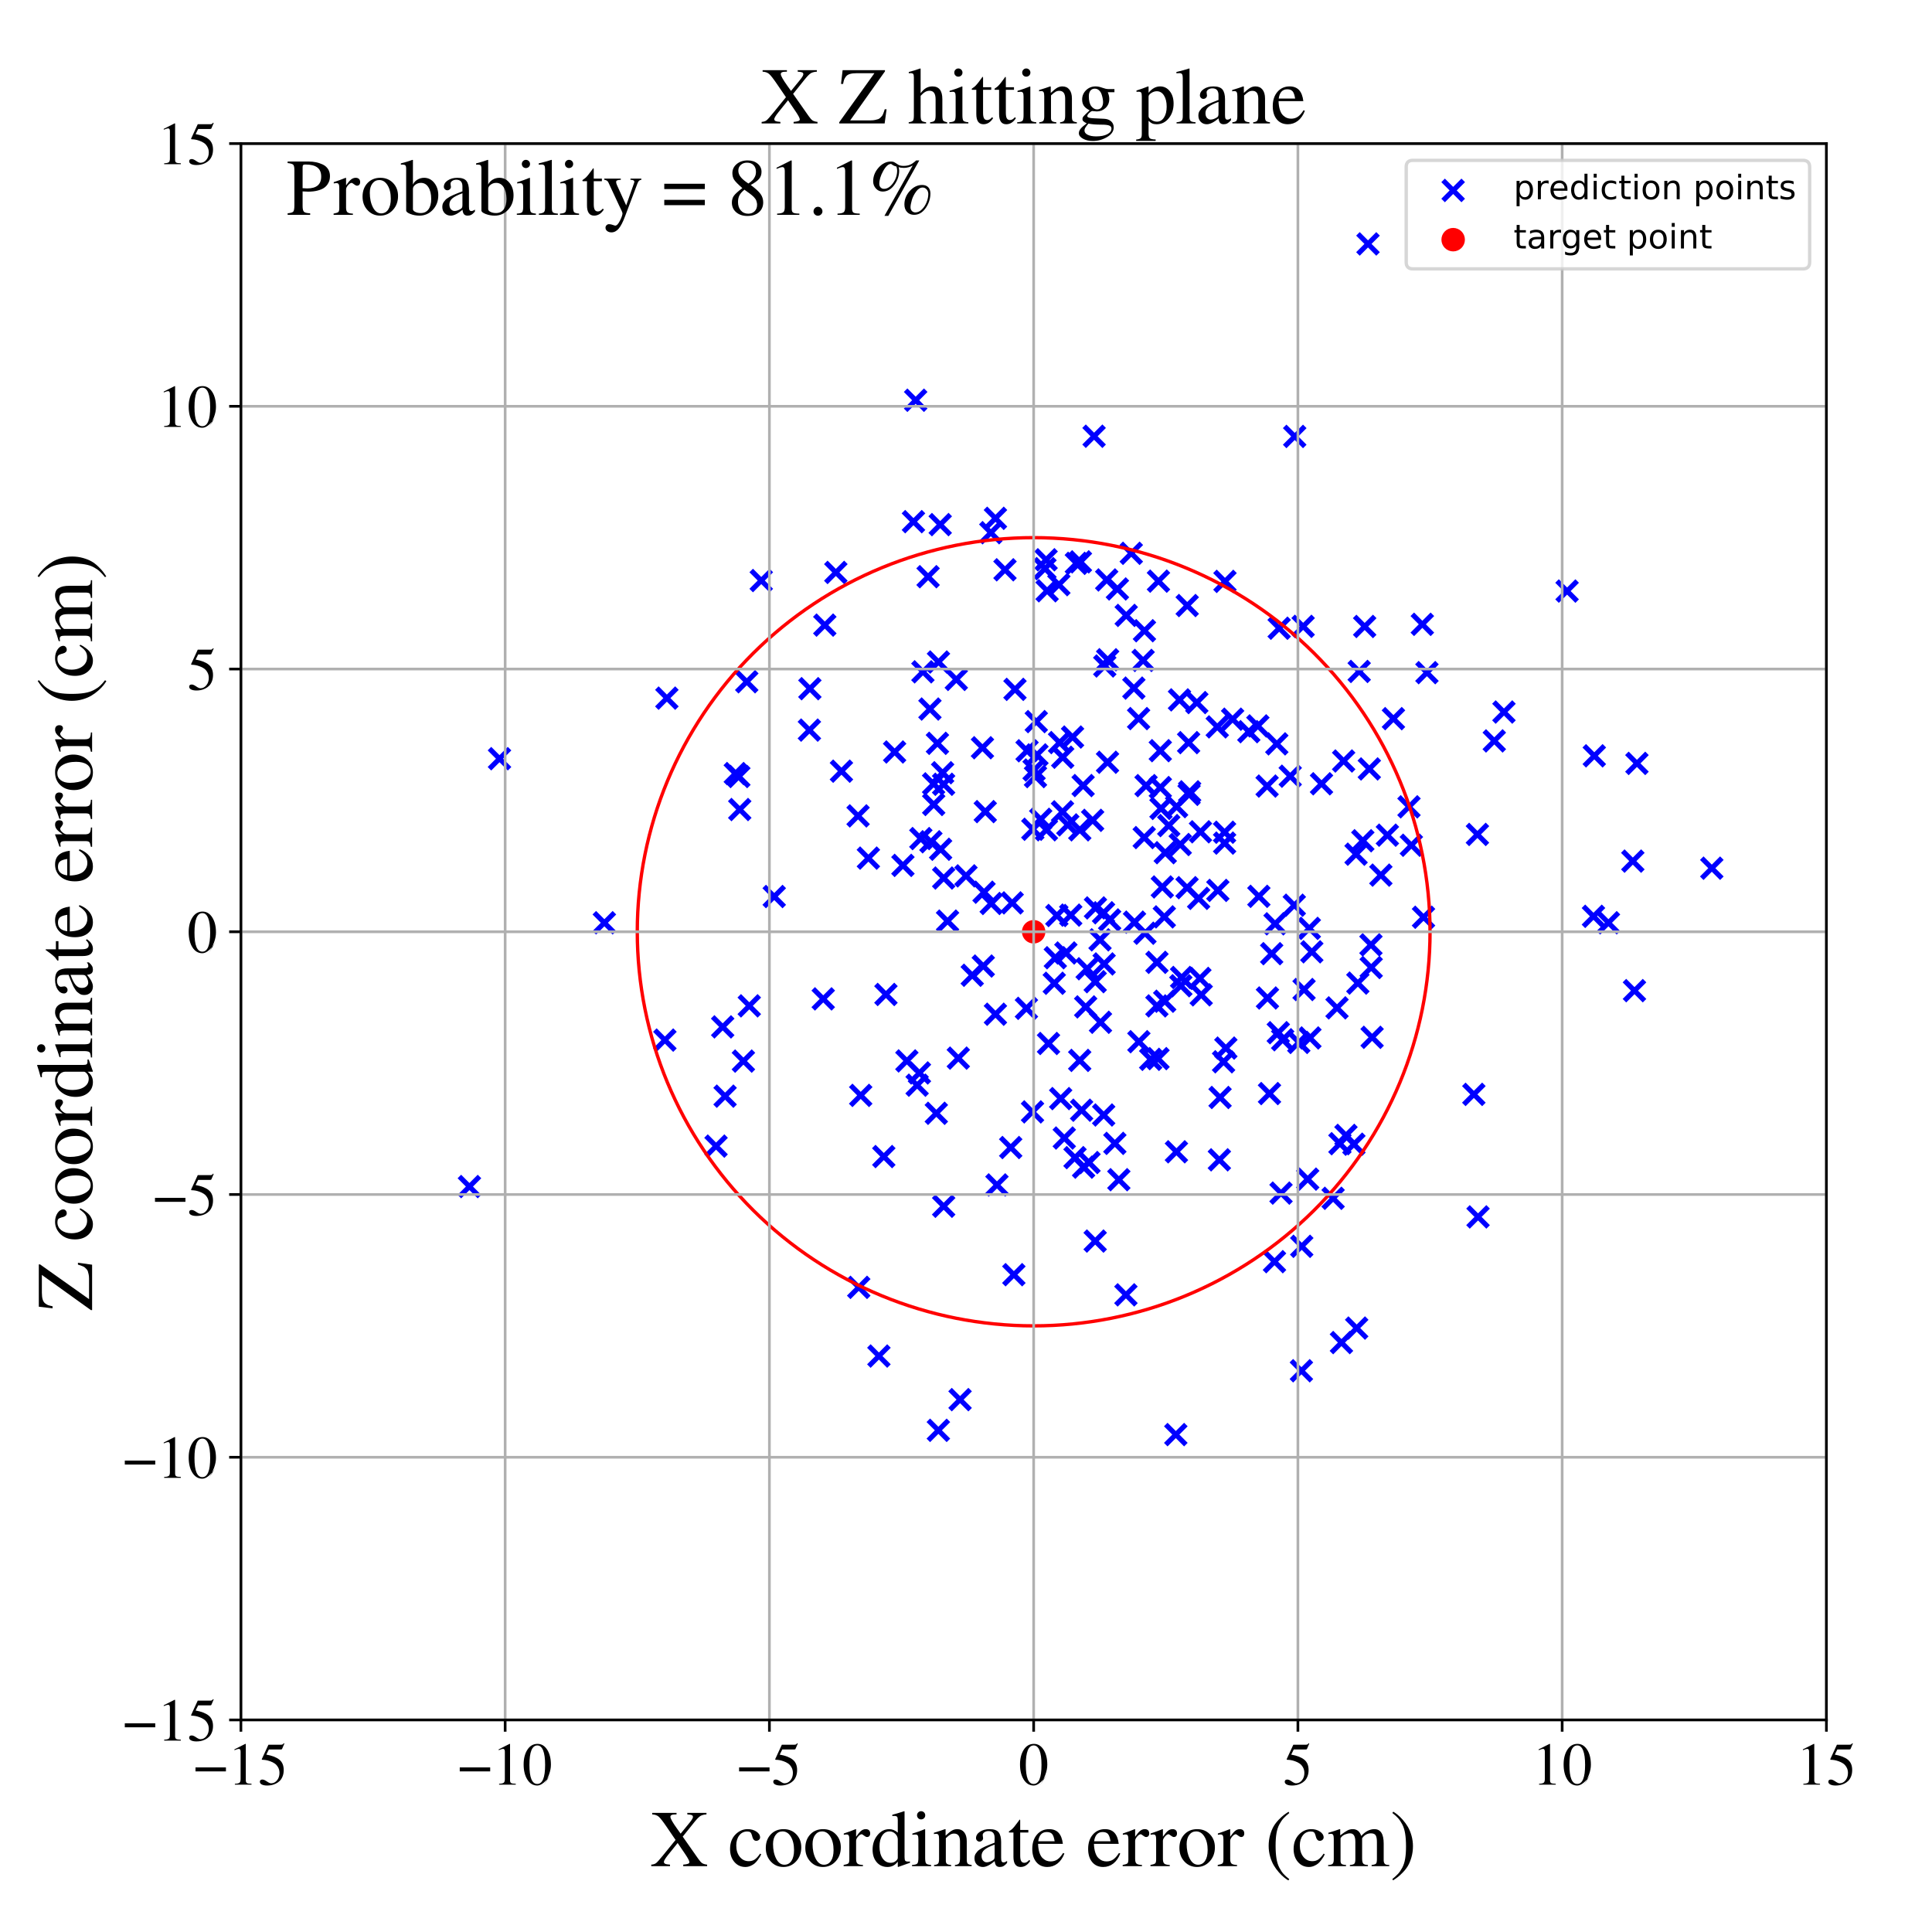 <?xml version="1.0" encoding="utf-8" standalone="no"?>
<!DOCTYPE svg PUBLIC "-//W3C//DTD SVG 1.1//EN"
  "http://www.w3.org/Graphics/SVG/1.1/DTD/svg11.dtd">
<!-- Created with matplotlib (https://matplotlib.org/) -->
<svg height="576pt" version="1.1" viewBox="0 0 576 576" width="576pt" xmlns="http://www.w3.org/2000/svg" xmlns:xlink="http://www.w3.org/1999/xlink">
 <defs>
  <style type="text/css">
*{stroke-linecap:butt;stroke-linejoin:round;}
  </style>
 </defs>
 <g id="figure_1">
  <g id="patch_1">
   <path d="M 0 576 
L 576 576 
L 576 0 
L 0 0 
z
" style="fill:#ffffff;"/>
  </g>
  <g id="axes_1">
   <g id="patch_2">
    <path d="M 71.822 512.784 
L 544.52 512.784 
L 544.52 42.802 
L 71.822 42.802 
z
" style="fill:#ffffff;"/>
   </g>
   <g id="PathCollection_1">
    <defs>
     <path d="M -3 3 
L 3 -3 
M -3 -3 
L 3 3 
" id="m4761e46824" style="stroke:#0000ff;stroke-width:1.5;"/>
    </defs>
    <g clip-path="url(#p13f86dd54f)">
     <use style="fill:#0000ff;stroke:#0000ff;stroke-width:1.5;" x="340.811" xlink:href="#m4761e46824" y="196.892"/>
     <use style="fill:#0000ff;stroke:#0000ff;stroke-width:1.5;" x="315.687" xlink:href="#m4761e46824" y="174.311"/>
     <use style="fill:#0000ff;stroke:#0000ff;stroke-width:1.5;" x="289.864" xlink:href="#m4761e46824" y="290.763"/>
     <use style="fill:#0000ff;stroke:#0000ff;stroke-width:1.5;" x="486.804" xlink:href="#m4761e46824" y="256.729"/>
     <use style="fill:#0000ff;stroke:#0000ff;stroke-width:1.5;" x="266.719" xlink:href="#m4761e46824" y="224.191"/>
     <use style="fill:#0000ff;stroke:#0000ff;stroke-width:1.5;" x="413.631" xlink:href="#m4761e46824" y="248.995"/>
     <use style="fill:#0000ff;stroke:#0000ff;stroke-width:1.5;" x="329.012" xlink:href="#m4761e46824" y="272.132"/>
     <use style="fill:#0000ff;stroke:#0000ff;stroke-width:1.5;" x="287.994" xlink:href="#m4761e46824" y="261.125"/>
     <use style="fill:#0000ff;stroke:#0000ff;stroke-width:1.5;" x="223.388" xlink:href="#m4761e46824" y="299.879"/>
     <use style="fill:#0000ff;stroke:#0000ff;stroke-width:1.5;" x="332.38" xlink:href="#m4761e46824" y="340.882"/>
     <use style="fill:#0000ff;stroke:#0000ff;stroke-width:1.5;" x="372.313" xlink:href="#m4761e46824" y="218.143"/>
     <use style="fill:#0000ff;stroke:#0000ff;stroke-width:1.5;" x="295.511" xlink:href="#m4761e46824" y="269.359"/>
     <use style="fill:#0000ff;stroke:#0000ff;stroke-width:1.5;" x="301.331" xlink:href="#m4761e46824" y="342.123"/>
     <use style="fill:#0000ff;stroke:#0000ff;stroke-width:1.5;" x="326.187" xlink:href="#m4761e46824" y="130.059"/>
     <use style="fill:#0000ff;stroke:#0000ff;stroke-width:1.5;" x="375.313" xlink:href="#m4761e46824" y="267.229"/>
     <use style="fill:#0000ff;stroke:#0000ff;stroke-width:1.5;" x="335.677" xlink:href="#m4761e46824" y="386.041"/>
     <use style="fill:#0000ff;stroke:#0000ff;stroke-width:1.5;" x="439.408" xlink:href="#m4761e46824" y="326.275"/>
     <use style="fill:#0000ff;stroke:#0000ff;stroke-width:1.5;" x="292.906" xlink:href="#m4761e46824" y="222.931"/>
     <use style="fill:#0000ff;stroke:#0000ff;stroke-width:1.5;" x="307.833" xlink:href="#m4761e46824" y="331.494"/>
     <use style="fill:#0000ff;stroke:#0000ff;stroke-width:1.5;" x="415.436" xlink:href="#m4761e46824" y="214.256"/>
     <use style="fill:#0000ff;stroke:#0000ff;stroke-width:1.5;" x="327.956" xlink:href="#m4761e46824" y="280.201"/>
     <use style="fill:#0000ff;stroke:#0000ff;stroke-width:1.5;" x="387.223" xlink:href="#m4761e46824" y="310.788"/>
     <use style="fill:#0000ff;stroke:#0000ff;stroke-width:1.5;" x="345.38" xlink:href="#m4761e46824" y="173.258"/>
     <use style="fill:#0000ff;stroke:#0000ff;stroke-width:1.5;" x="324.673" xlink:href="#m4761e46824" y="346.597"/>
     <use style="fill:#0000ff;stroke:#0000ff;stroke-width:1.5;" x="345.243" xlink:href="#m4761e46824" y="315.611"/>
     <use style="fill:#0000ff;stroke:#0000ff;stroke-width:1.5;" x="386.001" xlink:href="#m4761e46824" y="130.116"/>
     <use style="fill:#0000ff;stroke:#0000ff;stroke-width:1.5;" x="139.955" xlink:href="#m4761e46824" y="353.753"/>
     <use style="fill:#0000ff;stroke:#0000ff;stroke-width:1.5;" x="382.415" xlink:href="#m4761e46824" y="309.991"/>
     <use style="fill:#0000ff;stroke:#0000ff;stroke-width:1.5;" x="347.406" xlink:href="#m4761e46824" y="254.22"/>
     <use style="fill:#0000ff;stroke:#0000ff;stroke-width:1.5;" x="263.494" xlink:href="#m4761e46824" y="344.811"/>
     <use style="fill:#0000ff;stroke:#0000ff;stroke-width:1.5;" x="322.921" xlink:href="#m4761e46824" y="234.205"/>
     <use style="fill:#0000ff;stroke:#0000ff;stroke-width:1.5;" x="306.016" xlink:href="#m4761e46824" y="300.623"/>
     <use style="fill:#0000ff;stroke:#0000ff;stroke-width:1.5;" x="220.278" xlink:href="#m4761e46824" y="231.504"/>
     <use style="fill:#0000ff;stroke:#0000ff;stroke-width:1.5;" x="280.313" xlink:href="#m4761e46824" y="156.404"/>
     <use style="fill:#0000ff;stroke:#0000ff;stroke-width:1.5;" x="346.131" xlink:href="#m4761e46824" y="241.025"/>
     <use style="fill:#0000ff;stroke:#0000ff;stroke-width:1.5;" x="341.681" xlink:href="#m4761e46824" y="234.223"/>
     <use style="fill:#0000ff;stroke:#0000ff;stroke-width:1.5;" x="245.906" xlink:href="#m4761e46824" y="186.368"/>
     <use style="fill:#0000ff;stroke:#0000ff;stroke-width:1.5;" x="333.139" xlink:href="#m4761e46824" y="175.591"/>
     <use style="fill:#0000ff;stroke:#0000ff;stroke-width:1.5;" x="339.542" xlink:href="#m4761e46824" y="310.566"/>
     <use style="fill:#0000ff;stroke:#0000ff;stroke-width:1.5;" x="274.115" xlink:href="#m4761e46824" y="319.88"/>
     <use style="fill:#0000ff;stroke:#0000ff;stroke-width:1.5;" x="272.994" xlink:href="#m4761e46824" y="119.325"/>
     <use style="fill:#0000ff;stroke:#0000ff;stroke-width:1.5;" x="316.835" xlink:href="#m4761e46824" y="225.767"/>
     <use style="fill:#0000ff;stroke:#0000ff;stroke-width:1.5;" x="344.931" xlink:href="#m4761e46824" y="286.907"/>
     <use style="fill:#0000ff;stroke:#0000ff;stroke-width:1.5;" x="339.462" xlink:href="#m4761e46824" y="214.235"/>
     <use style="fill:#0000ff;stroke:#0000ff;stroke-width:1.5;" x="345.928" xlink:href="#m4761e46824" y="223.805"/>
     <use style="fill:#0000ff;stroke:#0000ff;stroke-width:1.5;" x="408.729" xlink:href="#m4761e46824" y="281.688"/>
     <use style="fill:#0000ff;stroke:#0000ff;stroke-width:1.5;" x="309.158" xlink:href="#m4761e46824" y="225.058"/>
     <use style="fill:#0000ff;stroke:#0000ff;stroke-width:1.5;" x="281.344" xlink:href="#m4761e46824" y="359.631"/>
     <use style="fill:#0000ff;stroke:#0000ff;stroke-width:1.5;" x="269.195" xlink:href="#m4761e46824" y="258.004"/>
     <use style="fill:#0000ff;stroke:#0000ff;stroke-width:1.5;" x="440.657" xlink:href="#m4761e46824" y="362.803"/>
     <use style="fill:#0000ff;stroke:#0000ff;stroke-width:1.5;" x="314.633" xlink:href="#m4761e46824" y="285.534"/>
     <use style="fill:#0000ff;stroke:#0000ff;stroke-width:1.5;" x="318.356" xlink:href="#m4761e46824" y="245.93"/>
     <use style="fill:#0000ff;stroke:#0000ff;stroke-width:1.5;" x="357.355" xlink:href="#m4761e46824" y="267.83"/>
     <use style="fill:#0000ff;stroke:#0000ff;stroke-width:1.5;" x="321.921" xlink:href="#m4761e46824" y="247.403"/>
     <use style="fill:#0000ff;stroke:#0000ff;stroke-width:1.5;" x="320.907" xlink:href="#m4761e46824" y="167.954"/>
     <use style="fill:#0000ff;stroke:#0000ff;stroke-width:1.5;" x="293.746" xlink:href="#m4761e46824" y="241.972"/>
     <use style="fill:#0000ff;stroke:#0000ff;stroke-width:1.5;" x="316.228" xlink:href="#m4761e46824" y="327.53"/>
     <use style="fill:#0000ff;stroke:#0000ff;stroke-width:1.5;" x="281.348" xlink:href="#m4761e46824" y="261.777"/>
     <use style="fill:#0000ff;stroke:#0000ff;stroke-width:1.5;" x="388.1" xlink:href="#m4761e46824" y="371.574"/>
     <use style="fill:#0000ff;stroke:#0000ff;stroke-width:1.5;" x="405.226" xlink:href="#m4761e46824" y="200.182"/>
     <use style="fill:#0000ff;stroke:#0000ff;stroke-width:1.5;" x="249.194" xlink:href="#m4761e46824" y="170.663"/>
     <use style="fill:#0000ff;stroke:#0000ff;stroke-width:1.5;" x="381.92" xlink:href="#m4761e46824" y="355.706"/>
     <use style="fill:#0000ff;stroke:#0000ff;stroke-width:1.5;" x="341.13" xlink:href="#m4761e46824" y="249.713"/>
     <use style="fill:#0000ff;stroke:#0000ff;stroke-width:1.5;" x="345.937" xlink:href="#m4761e46824" y="234.799"/>
     <use style="fill:#0000ff;stroke:#0000ff;stroke-width:1.5;" x="312.184" xlink:href="#m4761e46824" y="176.133"/>
     <use style="fill:#0000ff;stroke:#0000ff;stroke-width:1.5;" x="330.828" xlink:href="#m4761e46824" y="274.26"/>
     <use style="fill:#0000ff;stroke:#0000ff;stroke-width:1.5;" x="256.024" xlink:href="#m4761e46824" y="383.808"/>
     <use style="fill:#0000ff;stroke:#0000ff;stroke-width:1.5;" x="215.462" xlink:href="#m4761e46824" y="306.152"/>
     <use style="fill:#0000ff;stroke:#0000ff;stroke-width:1.5;" x="241.452" xlink:href="#m4761e46824" y="205.32"/>
     <use style="fill:#0000ff;stroke:#0000ff;stroke-width:1.5;" x="296.774" xlink:href="#m4761e46824" y="302.379"/>
     <use style="fill:#0000ff;stroke:#0000ff;stroke-width:1.5;" x="285.709" xlink:href="#m4761e46824" y="315.463"/>
     <use style="fill:#0000ff;stroke:#0000ff;stroke-width:1.5;" x="354.373" xlink:href="#m4761e46824" y="221.402"/>
     <use style="fill:#0000ff;stroke:#0000ff;stroke-width:1.5;" x="293.153" xlink:href="#m4761e46824" y="288.012"/>
     <use style="fill:#0000ff;stroke:#0000ff;stroke-width:1.5;" x="322.117" xlink:href="#m4761e46824" y="167.514"/>
     <use style="fill:#0000ff;stroke:#0000ff;stroke-width:1.5;" x="279.152" xlink:href="#m4761e46824" y="331.911"/>
     <use style="fill:#0000ff;stroke:#0000ff;stroke-width:1.5;" x="320.5" xlink:href="#m4761e46824" y="345.138"/>
     <use style="fill:#0000ff;stroke:#0000ff;stroke-width:1.5;" x="409.079" xlink:href="#m4761e46824" y="309.262"/>
     <use style="fill:#0000ff;stroke:#0000ff;stroke-width:1.5;" x="222.638" xlink:href="#m4761e46824" y="203.252"/>
     <use style="fill:#0000ff;stroke:#0000ff;stroke-width:1.5;" x="388" xlink:href="#m4761e46824" y="408.671"/>
     <use style="fill:#0000ff;stroke:#0000ff;stroke-width:1.5;" x="306.206" xlink:href="#m4761e46824" y="223.831"/>
     <use style="fill:#0000ff;stroke:#0000ff;stroke-width:1.5;" x="400.589" xlink:href="#m4761e46824" y="226.881"/>
     <use style="fill:#0000ff;stroke:#0000ff;stroke-width:1.5;" x="510.353" xlink:href="#m4761e46824" y="258.84"/>
     <use style="fill:#0000ff;stroke:#0000ff;stroke-width:1.5;" x="367.486" xlink:href="#m4761e46824" y="214.415"/>
     <use style="fill:#0000ff;stroke:#0000ff;stroke-width:1.5;" x="273.43" xlink:href="#m4761e46824" y="323.531"/>
     <use style="fill:#0000ff;stroke:#0000ff;stroke-width:1.5;" x="407.849" xlink:href="#m4761e46824" y="72.719"/>
     <use style="fill:#0000ff;stroke:#0000ff;stroke-width:1.5;" x="365.105" xlink:href="#m4761e46824" y="251.363"/>
     <use style="fill:#0000ff;stroke:#0000ff;stroke-width:1.5;" x="308.295" xlink:href="#m4761e46824" y="229.567"/>
     <use style="fill:#0000ff;stroke:#0000ff;stroke-width:1.5;" x="255.825" xlink:href="#m4761e46824" y="243.246"/>
     <use style="fill:#0000ff;stroke:#0000ff;stroke-width:1.5;" x="278.371" xlink:href="#m4761e46824" y="239.848"/>
     <use style="fill:#0000ff;stroke:#0000ff;stroke-width:1.5;" x="350.555" xlink:href="#m4761e46824" y="427.704"/>
     <use style="fill:#0000ff;stroke:#0000ff;stroke-width:1.5;" x="321.903" xlink:href="#m4761e46824" y="316.143"/>
     <use style="fill:#0000ff;stroke:#0000ff;stroke-width:1.5;" x="308.719" xlink:href="#m4761e46824" y="231.534"/>
     <use style="fill:#0000ff;stroke:#0000ff;stroke-width:1.5;" x="406.86" xlink:href="#m4761e46824" y="186.773"/>
     <use style="fill:#0000ff;stroke:#0000ff;stroke-width:1.5;" x="393.992" xlink:href="#m4761e46824" y="233.672"/>
     <use style="fill:#0000ff;stroke:#0000ff;stroke-width:1.5;" x="198.82" xlink:href="#m4761e46824" y="208.139"/>
     <use style="fill:#0000ff;stroke:#0000ff;stroke-width:1.5;" x="385.876" xlink:href="#m4761e46824" y="269.875"/>
     <use style="fill:#0000ff;stroke:#0000ff;stroke-width:1.5;" x="352.054" xlink:href="#m4761e46824" y="293.886"/>
     <use style="fill:#0000ff;stroke:#0000ff;stroke-width:1.5;" x="329.371" xlink:href="#m4761e46824" y="198.554"/>
     <use style="fill:#0000ff;stroke:#0000ff;stroke-width:1.5;" x="388.517" xlink:href="#m4761e46824" y="186.742"/>
     <use style="fill:#0000ff;stroke:#0000ff;stroke-width:1.5;" x="346.529" xlink:href="#m4761e46824" y="264.433"/>
     <use style="fill:#0000ff;stroke:#0000ff;stroke-width:1.5;" x="425.424" xlink:href="#m4761e46824" y="200.541"/>
     <use style="fill:#0000ff;stroke:#0000ff;stroke-width:1.5;" x="338.239" xlink:href="#m4761e46824" y="274.925"/>
     <use style="fill:#0000ff;stroke:#0000ff;stroke-width:1.5;" x="323.058" xlink:href="#m4761e46824" y="347.974"/>
     <use style="fill:#0000ff;stroke:#0000ff;stroke-width:1.5;" x="397.453" xlink:href="#m4761e46824" y="357.258"/>
     <use style="fill:#0000ff;stroke:#0000ff;stroke-width:1.5;" x="330.233" xlink:href="#m4761e46824" y="196.693"/>
     <use style="fill:#0000ff;stroke:#0000ff;stroke-width:1.5;" x="353.907" xlink:href="#m4761e46824" y="264.646"/>
     <use style="fill:#0000ff;stroke:#0000ff;stroke-width:1.5;" x="365.473" xlink:href="#m4761e46824" y="312.472"/>
     <use style="fill:#0000ff;stroke:#0000ff;stroke-width:1.5;" x="329.183" xlink:href="#m4761e46824" y="287.384"/>
     <use style="fill:#0000ff;stroke:#0000ff;stroke-width:1.5;" x="42.488" xlink:href="#m4761e46824" y="355.23"/>
     <use style="fill:#0000ff;stroke:#0000ff;stroke-width:1.5;" x="375.016" xlink:href="#m4761e46824" y="216.421"/>
     <use style="fill:#0000ff;stroke:#0000ff;stroke-width:1.5;" x="467.209" xlink:href="#m4761e46824" y="176.216"/>
     <use style="fill:#0000ff;stroke:#0000ff;stroke-width:1.5;" x="307.923" xlink:href="#m4761e46824" y="247.234"/>
     <use style="fill:#0000ff;stroke:#0000ff;stroke-width:1.5;" x="220.545" xlink:href="#m4761e46824" y="241.352"/>
     <use style="fill:#0000ff;stroke:#0000ff;stroke-width:1.5;" x="547.921" xlink:href="#m4761e46824" y="244.547"/>
     <use style="fill:#0000ff;stroke:#0000ff;stroke-width:1.5;" x="350.738" xlink:href="#m4761e46824" y="343.393"/>
     <use style="fill:#0000ff;stroke:#0000ff;stroke-width:1.5;" x="403.643" xlink:href="#m4761e46824" y="341.132"/>
     <use style="fill:#0000ff;stroke:#0000ff;stroke-width:1.5;" x="398.615" xlink:href="#m4761e46824" y="300.483"/>
     <use style="fill:#0000ff;stroke:#0000ff;stroke-width:1.5;" x="198.231" xlink:href="#m4761e46824" y="310.089"/>
     <use style="fill:#0000ff;stroke:#0000ff;stroke-width:1.5;" x="264.132" xlink:href="#m4761e46824" y="296.484"/>
     <use style="fill:#0000ff;stroke:#0000ff;stroke-width:1.5;" x="250.865" xlink:href="#m4761e46824" y="229.916"/>
     <use style="fill:#0000ff;stroke:#0000ff;stroke-width:1.5;" x="148.92" xlink:href="#m4761e46824" y="226.195"/>
     <use style="fill:#0000ff;stroke:#0000ff;stroke-width:1.5;" x="328.093" xlink:href="#m4761e46824" y="304.782"/>
     <use style="fill:#0000ff;stroke:#0000ff;stroke-width:1.5;" x="347.127" xlink:href="#m4761e46824" y="273.355"/>
     <use style="fill:#0000ff;stroke:#0000ff;stroke-width:1.5;" x="310.278" xlink:href="#m4761e46824" y="244.262"/>
     <use style="fill:#0000ff;stroke:#0000ff;stroke-width:1.5;" x="226.959" xlink:href="#m4761e46824" y="173.078"/>
     <use style="fill:#0000ff;stroke:#0000ff;stroke-width:1.5;" x="219.219" xlink:href="#m4761e46824" y="230.631"/>
     <use style="fill:#0000ff;stroke:#0000ff;stroke-width:1.5;" x="411.686" xlink:href="#m4761e46824" y="260.907"/>
     <use style="fill:#0000ff;stroke:#0000ff;stroke-width:1.5;" x="379.137" xlink:href="#m4761e46824" y="284.325"/>
     <use style="fill:#0000ff;stroke:#0000ff;stroke-width:1.5;" x="270.376" xlink:href="#m4761e46824" y="316.298"/>
     <use style="fill:#0000ff;stroke:#0000ff;stroke-width:1.5;" x="343.062" xlink:href="#m4761e46824" y="315.825"/>
     <use style="fill:#0000ff;stroke:#0000ff;stroke-width:1.5;" x="272.338" xlink:href="#m4761e46824" y="155.526"/>
     <use style="fill:#0000ff;stroke:#0000ff;stroke-width:1.5;" x="278.34" xlink:href="#m4761e46824" y="233.699"/>
     <use style="fill:#0000ff;stroke:#0000ff;stroke-width:1.5;" x="274.537" xlink:href="#m4761e46824" y="250.01"/>
     <use style="fill:#0000ff;stroke:#0000ff;stroke-width:1.5;" x="351.65" xlink:href="#m4761e46824" y="208.656"/>
     <use style="fill:#0000ff;stroke:#0000ff;stroke-width:1.5;" x="302.265" xlink:href="#m4761e46824" y="380.031"/>
     <use style="fill:#0000ff;stroke:#0000ff;stroke-width:1.5;" x="344.915" xlink:href="#m4761e46824" y="299.894"/>
     <use style="fill:#0000ff;stroke:#0000ff;stroke-width:1.5;" x="363.089" xlink:href="#m4761e46824" y="265.462"/>
     <use style="fill:#0000ff;stroke:#0000ff;stroke-width:1.5;" x="341.352" xlink:href="#m4761e46824" y="278.229"/>
     <use style="fill:#0000ff;stroke:#0000ff;stroke-width:1.5;" x="424.052" xlink:href="#m4761e46824" y="186.136"/>
     <use style="fill:#0000ff;stroke:#0000ff;stroke-width:1.5;" x="390.534" xlink:href="#m4761e46824" y="309.452"/>
     <use style="fill:#0000ff;stroke:#0000ff;stroke-width:1.5;" x="295.4" xlink:href="#m4761e46824" y="158.816"/>
     <use style="fill:#0000ff;stroke:#0000ff;stroke-width:1.5;" x="381.367" xlink:href="#m4761e46824" y="187.297"/>
     <use style="fill:#0000ff;stroke:#0000ff;stroke-width:1.5;" x="399.937" xlink:href="#m4761e46824" y="400.269"/>
     <use style="fill:#0000ff;stroke:#0000ff;stroke-width:1.5;" x="354.501" xlink:href="#m4761e46824" y="236.828"/>
     <use style="fill:#0000ff;stroke:#0000ff;stroke-width:1.5;" x="391.102" xlink:href="#m4761e46824" y="283.771"/>
     <use style="fill:#0000ff;stroke:#0000ff;stroke-width:1.5;" x="347.244" xlink:href="#m4761e46824" y="298.503"/>
     <use style="fill:#0000ff;stroke:#0000ff;stroke-width:1.5;" x="180.18" xlink:href="#m4761e46824" y="275.109"/>
     <use style="fill:#0000ff;stroke:#0000ff;stroke-width:1.5;" x="341.204" xlink:href="#m4761e46824" y="188.043"/>
     <use style="fill:#0000ff;stroke:#0000ff;stroke-width:1.5;" x="245.44" xlink:href="#m4761e46824" y="297.804"/>
     <use style="fill:#0000ff;stroke:#0000ff;stroke-width:1.5;" x="314.316" xlink:href="#m4761e46824" y="293.146"/>
     <use style="fill:#0000ff;stroke:#0000ff;stroke-width:1.5;" x="256.611" xlink:href="#m4761e46824" y="326.575"/>
     <use style="fill:#0000ff;stroke:#0000ff;stroke-width:1.5;" x="420.072" xlink:href="#m4761e46824" y="240.545"/>
     <use style="fill:#0000ff;stroke:#0000ff;stroke-width:1.5;" x="333.567" xlink:href="#m4761e46824" y="351.711"/>
     <use style="fill:#0000ff;stroke:#0000ff;stroke-width:1.5;" x="475.073" xlink:href="#m4761e46824" y="273.189"/>
     <use style="fill:#0000ff;stroke:#0000ff;stroke-width:1.5;" x="406.306" xlink:href="#m4761e46824" y="250.657"/>
     <use style="fill:#0000ff;stroke:#0000ff;stroke-width:1.5;" x="420.781" xlink:href="#m4761e46824" y="252.001"/>
     <use style="fill:#0000ff;stroke:#0000ff;stroke-width:1.5;" x="279.763" xlink:href="#m4761e46824" y="426.434"/>
     <use style="fill:#0000ff;stroke:#0000ff;stroke-width:1.5;" x="296.781" xlink:href="#m4761e46824" y="154.529"/>
     <use style="fill:#0000ff;stroke:#0000ff;stroke-width:1.5;" x="213.48" xlink:href="#m4761e46824" y="341.697"/>
     <use style="fill:#0000ff;stroke:#0000ff;stroke-width:1.5;" x="276.698" xlink:href="#m4761e46824" y="171.933"/>
     <use style="fill:#0000ff;stroke:#0000ff;stroke-width:1.5;" x="356.822" xlink:href="#m4761e46824" y="209.461"/>
     <use style="fill:#0000ff;stroke:#0000ff;stroke-width:1.5;" x="388.786" xlink:href="#m4761e46824" y="295.014"/>
     <use style="fill:#0000ff;stroke:#0000ff;stroke-width:1.5;" x="351.875" xlink:href="#m4761e46824" y="251.779"/>
     <use style="fill:#0000ff;stroke:#0000ff;stroke-width:1.5;" x="312.597" xlink:href="#m4761e46824" y="311.101"/>
     <use style="fill:#0000ff;stroke:#0000ff;stroke-width:1.5;" x="445.504" xlink:href="#m4761e46824" y="220.89"/>
     <use style="fill:#0000ff;stroke:#0000ff;stroke-width:1.5;" x="448.382" xlink:href="#m4761e46824" y="212.283"/>
     <use style="fill:#0000ff;stroke:#0000ff;stroke-width:1.5;" x="317.304" xlink:href="#m4761e46824" y="339.286"/>
     <use style="fill:#0000ff;stroke:#0000ff;stroke-width:1.5;" x="365.209" xlink:href="#m4761e46824" y="173.332"/>
     <use style="fill:#0000ff;stroke:#0000ff;stroke-width:1.5;" x="311.881" xlink:href="#m4761e46824" y="166.888"/>
     <use style="fill:#0000ff;stroke:#0000ff;stroke-width:1.5;" x="363.539" xlink:href="#m4761e46824" y="345.785"/>
     <use style="fill:#0000ff;stroke:#0000ff;stroke-width:1.5;" x="315.894" xlink:href="#m4761e46824" y="221.388"/>
     <use style="fill:#0000ff;stroke:#0000ff;stroke-width:1.5;" x="241.31" xlink:href="#m4761e46824" y="217.67"/>
     <use style="fill:#0000ff;stroke:#0000ff;stroke-width:1.5;" x="302.601" xlink:href="#m4761e46824" y="205.525"/>
     <use style="fill:#0000ff;stroke:#0000ff;stroke-width:1.5;" x="282.502" xlink:href="#m4761e46824" y="274.614"/>
     <use style="fill:#0000ff;stroke:#0000ff;stroke-width:1.5;" x="317.777" xlink:href="#m4761e46824" y="284.118"/>
     <use style="fill:#0000ff;stroke:#0000ff;stroke-width:1.5;" x="389.874" xlink:href="#m4761e46824" y="351.541"/>
     <use style="fill:#0000ff;stroke:#0000ff;stroke-width:1.5;" x="322.469" xlink:href="#m4761e46824" y="330.997"/>
     <use style="fill:#0000ff;stroke:#0000ff;stroke-width:1.5;" x="277.249" xlink:href="#m4761e46824" y="211.39"/>
     <use style="fill:#0000ff;stroke:#0000ff;stroke-width:1.5;" x="404.478" xlink:href="#m4761e46824" y="395.949"/>
     <use style="fill:#0000ff;stroke:#0000ff;stroke-width:1.5;" x="363.747" xlink:href="#m4761e46824" y="327.198"/>
     <use style="fill:#0000ff;stroke:#0000ff;stroke-width:1.5;" x="329.949" xlink:href="#m4761e46824" y="172.902"/>
     <use style="fill:#0000ff;stroke:#0000ff;stroke-width:1.5;" x="275.155" xlink:href="#m4761e46824" y="200.294"/>
     <use style="fill:#0000ff;stroke:#0000ff;stroke-width:1.5;" x="424.398" xlink:href="#m4761e46824" y="273.469"/>
     <use style="fill:#0000ff;stroke:#0000ff;stroke-width:1.5;" x="316.773" xlink:href="#m4761e46824" y="242.032"/>
     <use style="fill:#0000ff;stroke:#0000ff;stroke-width:1.5;" x="348.445" xlink:href="#m4761e46824" y="246.132"/>
     <use style="fill:#0000ff;stroke:#0000ff;stroke-width:1.5;" x="488.027" xlink:href="#m4761e46824" y="227.596"/>
     <use style="fill:#0000ff;stroke:#0000ff;stroke-width:1.5;" x="326.521" xlink:href="#m4761e46824" y="292.675"/>
     <use style="fill:#0000ff;stroke:#0000ff;stroke-width:1.5;" x="280.433" xlink:href="#m4761e46824" y="253.196"/>
     <use style="fill:#0000ff;stroke:#0000ff;stroke-width:1.5;" x="315.083" xlink:href="#m4761e46824" y="272.945"/>
     <use style="fill:#0000ff;stroke:#0000ff;stroke-width:1.5;" x="475.317" xlink:href="#m4761e46824" y="225.338"/>
     <use style="fill:#0000ff;stroke:#0000ff;stroke-width:1.5;" x="258.898" xlink:href="#m4761e46824" y="255.834"/>
     <use style="fill:#0000ff;stroke:#0000ff;stroke-width:1.5;" x="377.875" xlink:href="#m4761e46824" y="297.537"/>
     <use style="fill:#0000ff;stroke:#0000ff;stroke-width:1.5;" x="357.731" xlink:href="#m4761e46824" y="291.696"/>
     <use style="fill:#0000ff;stroke:#0000ff;stroke-width:1.5;" x="380.661" xlink:href="#m4761e46824" y="221.77"/>
     <use style="fill:#0000ff;stroke:#0000ff;stroke-width:1.5;" x="440.471" xlink:href="#m4761e46824" y="248.774"/>
     <use style="fill:#0000ff;stroke:#0000ff;stroke-width:1.5;" x="354.677" xlink:href="#m4761e46824" y="236.067"/>
     <use style="fill:#0000ff;stroke:#0000ff;stroke-width:1.5;" x="285.111" xlink:href="#m4761e46824" y="202.564"/>
     <use style="fill:#0000ff;stroke:#0000ff;stroke-width:1.5;" x="326.515" xlink:href="#m4761e46824" y="370.007"/>
     <use style="fill:#0000ff;stroke:#0000ff;stroke-width:1.5;" x="390.356" xlink:href="#m4761e46824" y="276.78"/>
     <use style="fill:#0000ff;stroke:#0000ff;stroke-width:1.5;" x="337.277" xlink:href="#m4761e46824" y="164.96"/>
     <use style="fill:#0000ff;stroke:#0000ff;stroke-width:1.5;" x="323.68" xlink:href="#m4761e46824" y="300.191"/>
     <use style="fill:#0000ff;stroke:#0000ff;stroke-width:1.5;" x="353.949" xlink:href="#m4761e46824" y="180.534"/>
     <use style="fill:#0000ff;stroke:#0000ff;stroke-width:1.5;" x="350.789" xlink:href="#m4761e46824" y="240.488"/>
     <use style="fill:#0000ff;stroke:#0000ff;stroke-width:1.5;" x="365.088" xlink:href="#m4761e46824" y="248.119"/>
     <use style="fill:#0000ff;stroke:#0000ff;stroke-width:1.5;" x="377.773" xlink:href="#m4761e46824" y="234.358"/>
     <use style="fill:#0000ff;stroke:#0000ff;stroke-width:1.5;" x="358.129" xlink:href="#m4761e46824" y="296.598"/>
     <use style="fill:#0000ff;stroke:#0000ff;stroke-width:1.5;" x="329.048" xlink:href="#m4761e46824" y="332.421"/>
     <use style="fill:#0000ff;stroke:#0000ff;stroke-width:1.5;" x="408.244" xlink:href="#m4761e46824" y="229.248"/>
     <use style="fill:#0000ff;stroke:#0000ff;stroke-width:1.5;" x="408.806" xlink:href="#m4761e46824" y="288.46"/>
     <use style="fill:#0000ff;stroke:#0000ff;stroke-width:1.5;" x="311.979" xlink:href="#m4761e46824" y="247.386"/>
     <use style="fill:#0000ff;stroke:#0000ff;stroke-width:1.5;" x="281.029" xlink:href="#m4761e46824" y="230.379"/>
     <use style="fill:#0000ff;stroke:#0000ff;stroke-width:1.5;" x="216.174" xlink:href="#m4761e46824" y="326.805"/>
     <use style="fill:#0000ff;stroke:#0000ff;stroke-width:1.5;" x="487.3" xlink:href="#m4761e46824" y="295.348"/>
     <use style="fill:#0000ff;stroke:#0000ff;stroke-width:1.5;" x="319.229" xlink:href="#m4761e46824" y="272.828"/>
     <use style="fill:#0000ff;stroke:#0000ff;stroke-width:1.5;" x="324.118" xlink:href="#m4761e46824" y="288.823"/>
     <use style="fill:#0000ff;stroke:#0000ff;stroke-width:1.5;" x="352.276" xlink:href="#m4761e46824" y="291.417"/>
     <use style="fill:#0000ff;stroke:#0000ff;stroke-width:1.5;" x="380.142" xlink:href="#m4761e46824" y="275.424"/>
     <use style="fill:#0000ff;stroke:#0000ff;stroke-width:1.5;" x="330.194" xlink:href="#m4761e46824" y="227.255"/>
     <use style="fill:#0000ff;stroke:#0000ff;stroke-width:1.5;" x="357.905" xlink:href="#m4761e46824" y="247.991"/>
     <use style="fill:#0000ff;stroke:#0000ff;stroke-width:1.5;" x="401.282" xlink:href="#m4761e46824" y="338.502"/>
     <use style="fill:#0000ff;stroke:#0000ff;stroke-width:1.5;" x="281.327" xlink:href="#m4761e46824" y="233.82"/>
     <use style="fill:#0000ff;stroke:#0000ff;stroke-width:1.5;" x="311.541" xlink:href="#m4761e46824" y="169.533"/>
     <use style="fill:#0000ff;stroke:#0000ff;stroke-width:1.5;" x="381.102" xlink:href="#m4761e46824" y="307.881"/>
     <use style="fill:#0000ff;stroke:#0000ff;stroke-width:1.5;" x="362.908" xlink:href="#m4761e46824" y="216.712"/>
     <use style="fill:#0000ff;stroke:#0000ff;stroke-width:1.5;" x="479.531" xlink:href="#m4761e46824" y="275.106"/>
     <use style="fill:#0000ff;stroke:#0000ff;stroke-width:1.5;" x="335.768" xlink:href="#m4761e46824" y="183.476"/>
     <use style="fill:#0000ff;stroke:#0000ff;stroke-width:1.5;" x="221.635" xlink:href="#m4761e46824" y="316.352"/>
     <use style="fill:#0000ff;stroke:#0000ff;stroke-width:1.5;" x="293.374" xlink:href="#m4761e46824" y="265.997"/>
     <use style="fill:#0000ff;stroke:#0000ff;stroke-width:1.5;" x="404.823" xlink:href="#m4761e46824" y="293.097"/>
     <use style="fill:#0000ff;stroke:#0000ff;stroke-width:1.5;" x="279.792" xlink:href="#m4761e46824" y="197.37"/>
     <use style="fill:#0000ff;stroke:#0000ff;stroke-width:1.5;" x="299.622" xlink:href="#m4761e46824" y="169.875"/>
     <use style="fill:#0000ff;stroke:#0000ff;stroke-width:1.5;" x="286.232" xlink:href="#m4761e46824" y="417.281"/>
     <use style="fill:#0000ff;stroke:#0000ff;stroke-width:1.5;" x="364.792" xlink:href="#m4761e46824" y="316.556"/>
     <use style="fill:#0000ff;stroke:#0000ff;stroke-width:1.5;" x="297.226" xlink:href="#m4761e46824" y="353.271"/>
     <use style="fill:#0000ff;stroke:#0000ff;stroke-width:1.5;" x="319.767" xlink:href="#m4761e46824" y="219.738"/>
     <use style="fill:#0000ff;stroke:#0000ff;stroke-width:1.5;" x="378.483" xlink:href="#m4761e46824" y="326.031"/>
     <use style="fill:#0000ff;stroke:#0000ff;stroke-width:1.5;" x="301.773" xlink:href="#m4761e46824" y="269.181"/>
     <use style="fill:#0000ff;stroke:#0000ff;stroke-width:1.5;" x="338.046" xlink:href="#m4761e46824" y="205.146"/>
     <use style="fill:#0000ff;stroke:#0000ff;stroke-width:1.5;" x="325.756" xlink:href="#m4761e46824" y="244.571"/>
     <use style="fill:#0000ff;stroke:#0000ff;stroke-width:1.5;" x="399.478" xlink:href="#m4761e46824" y="340.975"/>
     <use style="fill:#0000ff;stroke:#0000ff;stroke-width:1.5;" x="308.955" xlink:href="#m4761e46824" y="215.137"/>
     <use style="fill:#0000ff;stroke:#0000ff;stroke-width:1.5;" x="277.532" xlink:href="#m4761e46824" y="250.961"/>
     <use style="fill:#0000ff;stroke:#0000ff;stroke-width:1.5;" x="326.6" xlink:href="#m4761e46824" y="270.679"/>
     <use style="fill:#0000ff;stroke:#0000ff;stroke-width:1.5;" x="262.034" xlink:href="#m4761e46824" y="404.284"/>
     <use style="fill:#0000ff;stroke:#0000ff;stroke-width:1.5;" x="379.974" xlink:href="#m4761e46824" y="376.149"/>
     <use style="fill:#0000ff;stroke:#0000ff;stroke-width:1.5;" x="404.289" xlink:href="#m4761e46824" y="254.664"/>
     <use style="fill:#0000ff;stroke:#0000ff;stroke-width:1.5;" x="230.828" xlink:href="#m4761e46824" y="267.285"/>
     <use style="fill:#0000ff;stroke:#0000ff;stroke-width:1.5;" x="279.484" xlink:href="#m4761e46824" y="221.612"/>
     <use style="fill:#0000ff;stroke:#0000ff;stroke-width:1.5;" x="384.663" xlink:href="#m4761e46824" y="231.416"/>
    </g>
   </g>
   <g id="PathCollection_2">
    <defs>
     <path d="M 0 3 
C 0.796 3 1.559 2.684 2.121 2.121 
C 2.684 1.559 3 0.796 3 0 
C 3 -0.796 2.684 -1.559 2.121 -2.121 
C 1.559 -2.684 0.796 -3 0 -3 
C -0.796 -3 -1.559 -2.684 -2.121 -2.121 
C -2.684 -1.559 -3 -0.796 -3 0 
C -3 0.796 -2.684 1.559 -2.121 2.121 
C -1.559 2.684 -0.796 3 0 3 
z
" id="m6f6c9cc1d0" style="stroke:#ff0000;"/>
    </defs>
    <g clip-path="url(#p13f86dd54f)">
     <use style="fill:#ff0000;stroke:#ff0000;" x="308.171" xlink:href="#m6f6c9cc1d0" y="277.793"/>
    </g>
   </g>
   <g id="patch_3">
    <path clip-path="url(#p13f86dd54f)" d="M 308.171 395.288 
C 339.511 395.288 369.572 382.908 391.733 360.875 
C 413.894 338.841 426.346 308.953 426.346 277.793 
C 426.346 246.633 413.894 216.745 391.733 194.711 
C 369.572 172.677 339.511 160.297 308.171 160.297 
C 276.831 160.297 246.77 172.677 224.609 194.711 
C 202.448 216.745 189.997 246.633 189.997 277.793 
C 189.997 308.953 202.448 338.841 224.609 360.875 
C 246.77 382.908 276.831 395.288 308.171 395.288 
z
" style="fill:none;stroke:#ff0000;stroke-linejoin:miter;"/>
   </g>
   <g id="matplotlib.axis_1">
    <g id="xtick_1">
     <g id="line2d_1">
      <path clip-path="url(#p13f86dd54f)" d="M 71.822 512.784 
L 71.822 42.802 
" style="fill:none;stroke:#b0b0b0;stroke-linecap:square;stroke-width:0.8;"/>
     </g>
     <g id="line2d_2">
      <defs>
       <path d="M 0 0 
L 0 3.5 
" id="m9ca3a701d6" style="stroke:#000000;stroke-width:0.8;"/>
      </defs>
      <g>
       <use style="stroke:#000000;stroke-width:0.8;" x="71.822" xlink:href="#m9ca3a701d6" y="512.784"/>
      </g>
     </g>
     <g id="text_1">
      <!-- −15 -->
      <defs>
       <path d="M 3 22 
L 3 28.594 
L 53.406 28.594 
L 53.406 22 
z
" id="FreeSerif-8722"/>
       <path d="M 18.297 59.297 
Q 16.5 59.297 11.094 57.094 
L 11.094 58.5 
L 29.094 67.594 
L 29.906 67.406 
L 29.906 7.406 
Q 29.906 3.797 31.703 2.688 
Q 33.5 1.594 39.406 1.5 
L 39.406 0 
L 11.797 0 
L 11.797 1.5 
Q 17.406 1.703 19.344 3.141 
Q 21.297 4.594 21.297 9.297 
L 21.297 54.594 
Q 21.297 59.297 18.297 59.297 
z
" id="FreeSerif-49"/>
       <path d="M 35.703 19.406 
Q 35.703 24.703 33.344 28.797 
Q 31 32.906 27.641 35.156 
Q 24.297 37.406 20.141 38.844 
Q 16 40.297 12.953 40.75 
Q 9.906 41.203 7.594 41.203 
Q 6.406 41.203 6.406 42 
Q 6.406 42.297 6.5 42.5 
L 17.406 66.203 
L 38.297 66.203 
Q 39.906 66.203 40.844 66.703 
Q 41.797 67.203 42.906 68.797 
L 43.797 68.094 
L 40 59.203 
Q 39.594 58.297 37.703 58.297 
L 18.094 58.297 
L 13.906 49.797 
Q 28.5 47.203 35.594 41.344 
Q 42.703 35.5 42.703 24.203 
Q 42.703 18.297 40.844 13.688 
Q 39 9.094 36.141 6.297 
Q 33.297 3.5 29.547 1.703 
Q 25.797 -0.094 22.344 -0.75 
Q 18.906 -1.406 15.406 -1.406 
Q 9.797 -1.406 6.5 0.25 
Q 3.203 1.906 3.203 4.797 
Q 3.203 8.5 7.5 8.5 
Q 10.297 8.5 14.75 5.391 
Q 19.203 2.297 21.797 2.297 
Q 27.703 2.297 31.703 7.25 
Q 35.703 12.203 35.703 19.406 
z
" id="FreeSerif-53"/>
      </defs>
      <g transform="translate(57.746 532.077)scale(0.18 -0.18)">
       <use xlink:href="#FreeSerif-8722"/>
       <use x="56.4" xlink:href="#FreeSerif-49"/>
       <use x="106.4" xlink:href="#FreeSerif-53"/>
      </g>
     </g>
    </g>
    <g id="xtick_2">
     <g id="line2d_3">
      <path clip-path="url(#p13f86dd54f)" d="M 150.605 512.784 
L 150.605 42.802 
" style="fill:none;stroke:#b0b0b0;stroke-linecap:square;stroke-width:0.8;"/>
     </g>
     <g id="line2d_4">
      <g>
       <use style="stroke:#000000;stroke-width:0.8;" x="150.605" xlink:href="#m9ca3a701d6" y="512.784"/>
      </g>
     </g>
     <g id="text_2">
      <!-- −10 -->
      <defs>
       <path d="M 47.594 17.797 
Q 35.203 -1.406 25 -1.406 
Q 14.797 -1.406 8.594 8.391 
Q 2.406 18.203 2.406 33.594 
Q 2.406 48.094 8.594 57.844 
Q 14.797 67.594 25.406 67.594 
Q 35.203 67.594 41.391 58 
Q 47.594 48.406 47.594 33 
Q 47.594 17.797 35.203 -1.406 
z
M 25.094 65 
Q 12 65 12 32.703 
Q 12 1.203 25 1.203 
Q 38 1.203 38 32.797 
Q 38 48.5 34.703 56.75 
Q 31.406 65 25.094 65 
z
" id="FreeSerif-48"/>
      </defs>
      <g transform="translate(136.529 532.077)scale(0.18 -0.18)">
       <use xlink:href="#FreeSerif-8722"/>
       <use x="56.4" xlink:href="#FreeSerif-49"/>
       <use x="106.4" xlink:href="#FreeSerif-48"/>
      </g>
     </g>
    </g>
    <g id="xtick_3">
     <g id="line2d_5">
      <path clip-path="url(#p13f86dd54f)" d="M 229.388 512.784 
L 229.388 42.802 
" style="fill:none;stroke:#b0b0b0;stroke-linecap:square;stroke-width:0.8;"/>
     </g>
     <g id="line2d_6">
      <g>
       <use style="stroke:#000000;stroke-width:0.8;" x="229.388" xlink:href="#m9ca3a701d6" y="512.784"/>
      </g>
     </g>
     <g id="text_3">
      <!-- −5 -->
      <g transform="translate(219.812 532.077)scale(0.18 -0.18)">
       <use xlink:href="#FreeSerif-8722"/>
       <use x="56.4" xlink:href="#FreeSerif-53"/>
      </g>
     </g>
    </g>
    <g id="xtick_4">
     <g id="line2d_7">
      <path clip-path="url(#p13f86dd54f)" d="M 308.171 512.784 
L 308.171 42.802 
" style="fill:none;stroke:#b0b0b0;stroke-linecap:square;stroke-width:0.8;"/>
     </g>
     <g id="line2d_8">
      <g>
       <use style="stroke:#000000;stroke-width:0.8;" x="308.171" xlink:href="#m9ca3a701d6" y="512.784"/>
      </g>
     </g>
     <g id="text_4">
      <!-- 0 -->
      <g transform="translate(303.671 532.077)scale(0.18 -0.18)">
       <use xlink:href="#FreeSerif-48"/>
      </g>
     </g>
    </g>
    <g id="xtick_5">
     <g id="line2d_9">
      <path clip-path="url(#p13f86dd54f)" d="M 386.954 512.784 
L 386.954 42.802 
" style="fill:none;stroke:#b0b0b0;stroke-linecap:square;stroke-width:0.8;"/>
     </g>
     <g id="line2d_10">
      <g>
       <use style="stroke:#000000;stroke-width:0.8;" x="386.954" xlink:href="#m9ca3a701d6" y="512.784"/>
      </g>
     </g>
     <g id="text_5">
      <!-- 5 -->
      <g transform="translate(382.454 532.077)scale(0.18 -0.18)">
       <use xlink:href="#FreeSerif-53"/>
      </g>
     </g>
    </g>
    <g id="xtick_6">
     <g id="line2d_11">
      <path clip-path="url(#p13f86dd54f)" d="M 465.737 512.784 
L 465.737 42.802 
" style="fill:none;stroke:#b0b0b0;stroke-linecap:square;stroke-width:0.8;"/>
     </g>
     <g id="line2d_12">
      <g>
       <use style="stroke:#000000;stroke-width:0.8;" x="465.737" xlink:href="#m9ca3a701d6" y="512.784"/>
      </g>
     </g>
     <g id="text_6">
      <!-- 10 -->
      <g transform="translate(456.737 532.077)scale(0.18 -0.18)">
       <use xlink:href="#FreeSerif-49"/>
       <use x="50" xlink:href="#FreeSerif-48"/>
      </g>
     </g>
    </g>
    <g id="xtick_7">
     <g id="line2d_13">
      <path clip-path="url(#p13f86dd54f)" d="M 544.52 512.784 
L 544.52 42.802 
" style="fill:none;stroke:#b0b0b0;stroke-linecap:square;stroke-width:0.8;"/>
     </g>
     <g id="line2d_14">
      <g>
       <use style="stroke:#000000;stroke-width:0.8;" x="544.52" xlink:href="#m9ca3a701d6" y="512.784"/>
      </g>
     </g>
     <g id="text_7">
      <!-- 15 -->
      <g transform="translate(535.52 532.077)scale(0.18 -0.18)">
       <use xlink:href="#FreeSerif-49"/>
       <use x="50" xlink:href="#FreeSerif-53"/>
      </g>
     </g>
    </g>
    <g id="text_8">
     <!-- X coordinate error (cm) -->
     <defs>
      <path d="M 69.594 66.203 
L 69.594 64.297 
Q 64.703 64 62.047 62.344 
Q 59.406 60.703 54.703 54.906 
L 40.094 36.703 
L 59.297 9.297 
Q 62.297 5 64.297 3.703 
Q 66.297 2.406 70.406 1.906 
L 70.406 0 
L 40.703 0 
L 40.703 1.906 
Q 44.797 2.297 46.594 2.938 
Q 48.406 3.594 48.406 5 
Q 48.406 7.203 43.297 14.797 
L 33.797 28.797 
L 21.906 14 
Q 16.703 7.5 16.703 5.406 
Q 16.703 3.703 18.297 2.953 
Q 19.906 2.203 24.297 1.906 
L 24.297 0 
L 1 0 
L 1 1.906 
Q 4.906 2.203 7 3.797 
Q 9.094 5.406 15.5 13.297 
L 31.203 32.594 
L 20.297 48.594 
Q 13.297 58.906 10.25 61.5 
Q 7.203 64.094 2.203 64.297 
L 2.203 66.203 
L 32.406 66.203 
L 32.406 64.297 
L 29.594 64.203 
Q 24.797 64.094 24.797 61.297 
Q 24.797 58.094 33.297 46.297 
L 37.5 40.406 
L 48.797 54.203 
Q 52.797 59.203 52.797 61.094 
Q 52.797 62.797 51.344 63.438 
Q 49.906 64.094 45.797 64.297 
L 45.797 66.203 
z
" id="FreeSerif-88"/>
      <path id="FreeSerif-32"/>
      <path d="M 2.5 21.297 
Q 2.5 32.406 9.047 39.203 
Q 15.594 46 24.406 46 
Q 30.703 46 35.25 42.953 
Q 39.797 39.906 39.797 35.703 
Q 39.797 34 38.391 32.75 
Q 37 31.5 35 31.5 
Q 31.594 31.5 30.297 36.094 
L 29.703 38.297 
Q 28.906 41.094 27.703 42.094 
Q 26.5 43.094 23.797 43.094 
Q 17.703 43.094 13.953 38.25 
Q 10.203 33.406 10.203 25.703 
Q 10.203 17.094 14.547 11.641 
Q 18.906 6.203 25.703 6.203 
Q 30 6.203 33.094 8.25 
Q 36.203 10.297 39.797 15.594 
L 41.203 14.703 
Q 40.203 12.703 39.453 11.391 
Q 38.703 10.094 36.75 7.5 
Q 34.797 4.906 32.891 3.297 
Q 31 1.703 27.891 0.344 
Q 24.797 -1 21.5 -1 
Q 13.203 -1 7.844 5.25 
Q 2.5 11.5 2.5 21.297 
z
" id="FreeSerif-99"/>
      <path d="M 24.594 46 
Q 34.203 46 40.391 39.594 
Q 46.594 33.203 46.594 23.406 
Q 46.594 13 40.188 6 
Q 33.797 -1 24.391 -1 
Q 15 -1 8.75 5.75 
Q 2.5 12.5 2.5 22.594 
Q 2.5 32.906 8.641 39.453 
Q 14.797 46 24.594 46 
z
M 11.5 27.5 
Q 11.5 16.797 15.391 9.297 
Q 19.297 1.797 25.594 1.797 
Q 31.203 1.797 34.391 6.594 
Q 37.594 11.406 37.594 19.906 
Q 37.594 30.203 33.594 36.703 
Q 29.594 43.203 23.297 43.203 
Q 18 43.203 14.75 38.891 
Q 11.5 34.594 11.5 27.5 
z
" id="FreeSerif-111"/>
      <path d="M 30.094 36.203 
Q 28.594 36.203 26.391 37.953 
Q 24.203 39.703 23.5 39.703 
Q 21.5 39.703 19 36.797 
Q 16.5 33.906 16.5 31.5 
L 16.5 9 
Q 16.5 4.703 18.203 3.203 
Q 19.906 1.703 25 1.5 
L 25 0 
L 1 0 
L 1 1.5 
Q 5.797 2.406 6.938 3.5 
Q 8.094 4.594 8.094 8.406 
L 8.094 33.406 
Q 8.094 36.703 7.344 38.047 
Q 6.594 39.406 4.703 39.406 
Q 3.094 39.406 1.203 39 
L 1.203 40.594 
Q 9.203 43.203 16 46 
L 16.5 45.797 
L 16.5 36.594 
Q 20.203 41.906 22.797 43.953 
Q 25.406 46 28.5 46 
Q 31.094 46 32.547 44.594 
Q 34 43.203 34 40.703 
Q 34 38.594 32.953 37.391 
Q 31.906 36.203 30.094 36.203 
z
" id="FreeSerif-114"/>
      <path d="M 34.203 -1 
L 33.797 -0.703 
L 33.797 5.703 
Q 29 -1 21 -1 
Q 12.703 -1 7.594 4.953 
Q 2.5 10.906 2.5 20.5 
Q 2.5 31.094 8.594 38.547 
Q 14.703 46 23.297 46 
Q 28.703 46 33.797 41.703 
L 33.797 57.297 
Q 33.797 60.406 32.891 61.406 
Q 32 62.406 29.203 62.406 
Q 27.797 62.406 27 62.297 
L 27 63.906 
Q 36.094 66.297 41.703 68.297 
L 42.203 68.094 
L 42.203 11.406 
Q 42.203 7.906 43.047 6.797 
Q 43.906 5.703 46.594 5.703 
Q 47.094 5.703 48.906 5.797 
L 48.906 4.203 
z
M 24.906 4.203 
Q 28.703 4.203 31.25 6.344 
Q 33.797 8.5 33.797 10.203 
L 33.797 33.203 
Q 33.797 37.203 30.688 40.203 
Q 27.594 43.203 23.594 43.203 
Q 17.906 43.203 14.5 38.094 
Q 11.094 33 11.094 24.5 
Q 11.094 15.297 14.891 9.75 
Q 18.703 4.203 24.906 4.203 
z
" id="FreeSerif-100"/>
      <path d="M 6.203 39.297 
Q 4 39.297 2 39 
L 2 40.5 
Q 9 42.5 17.5 46 
L 17.906 45.703 
L 17.906 10.203 
Q 17.906 4.797 19.156 3.344 
Q 20.406 1.906 25.297 1.5 
L 25.297 0 
L 1.594 0 
L 1.594 1.5 
Q 6.797 1.797 8.141 3.297 
Q 9.5 4.797 9.5 10.203 
L 9.5 33.406 
Q 9.5 36.703 8.75 38 
Q 8 39.297 6.203 39.297 
z
M 12.797 68.297 
Q 15 68.297 16.5 66.797 
Q 18 65.297 18 63.203 
Q 18 61 16.5 59.547 
Q 15 58.094 12.797 58.094 
Q 10.703 58.094 9.25 59.594 
Q 7.797 61.094 7.797 63.188 
Q 7.797 65.297 9.297 66.797 
Q 10.797 68.297 12.797 68.297 
z
" id="FreeSerif-105"/>
      <path d="M 1 39.797 
L 1 41.5 
Q 8.406 43.703 14.797 46 
L 15.5 45.797 
L 15.5 37.906 
Q 20.594 42.703 23.547 44.344 
Q 26.5 46 30 46 
Q 35.5 46 38.641 42.047 
Q 41.797 38.094 41.797 31 
L 41.797 8.094 
Q 41.797 4.406 43 3.156 
Q 44.203 1.906 47.906 1.5 
L 47.906 0 
L 27.094 0 
L 27.094 1.5 
Q 30.906 1.797 32.156 3.5 
Q 33.406 5.203 33.406 9.906 
L 33.406 30.797 
Q 33.406 40.5 26.094 40.5 
Q 23.594 40.5 21.5 39.344 
Q 19.406 38.203 15.797 34.797 
L 15.797 6.703 
Q 15.797 4 17.188 2.891 
Q 18.594 1.797 22.406 1.5 
L 22.406 0 
L 1.203 0 
L 1.203 1.5 
Q 5 1.797 6.203 3.25 
Q 7.406 4.703 7.406 9 
L 7.406 33.797 
Q 7.406 37.5 6.594 38.844 
Q 5.797 40.203 3.703 40.203 
Q 1.797 40.203 1 39.797 
z
" id="FreeSerif-110"/>
      <path d="M 2.5 9.703 
Q 2.5 11.5 2.891 13.047 
Q 3.297 14.594 4.297 15.938 
Q 5.297 17.297 6.188 18.391 
Q 7.094 19.5 8.891 20.641 
Q 10.703 21.797 11.891 22.547 
Q 13.094 23.297 15.547 24.344 
Q 18 25.406 19.297 25.953 
Q 20.594 26.5 23.391 27.594 
Q 26.203 28.703 27.5 29.203 
L 27.5 35.297 
Q 27.5 43.594 19.906 43.594 
Q 16.906 43.594 14.797 42.141 
Q 12.703 40.703 12.703 38.703 
Q 12.703 37.906 12.953 36.5 
Q 13.203 35.094 13.203 34.703 
Q 13.203 33 11.844 31.75 
Q 10.5 30.5 8.703 30.5 
Q 7 30.5 5.703 31.797 
Q 4.406 33.094 4.406 34.797 
Q 4.406 39.5 9.25 42.75 
Q 14.094 46 21.203 46 
Q 29.406 46 32.5 42.047 
Q 35.594 38.094 35.594 30 
L 35.594 10.5 
Q 35.594 7.203 36.25 5.953 
Q 36.906 4.703 38.594 4.703 
Q 40.703 4.703 43 6.594 
L 43 4 
Q 40.406 1.094 38.453 0.047 
Q 36.5 -1 34 -1 
Q 30.906 -1 29.453 0.703 
Q 28 2.406 27.594 6.297 
Q 19 -1 13 -1 
Q 8.406 -1 5.453 2 
Q 2.5 5 2.5 9.703 
z
M 27.5 12.297 
L 27.5 26.797 
Q 18.5 23.5 14.891 20.391 
Q 11.297 17.297 11.297 12.906 
Q 11.297 8.797 13.297 6.797 
Q 15.297 4.797 17.594 4.797 
Q 21 4.797 24.906 7.094 
Q 26.5 8 27 9 
Q 27.5 10 27.5 12.297 
z
" id="FreeSerif-97"/>
      <path d="M 25.906 45 
L 25.906 41.797 
L 15.797 41.797 
L 15.797 13.203 
Q 15.797 8.5 17 6.344 
Q 18.203 4.203 21 4.203 
Q 24.094 4.203 27 7.703 
L 28.297 6.594 
Q 23.5 -1 16.297 -1 
Q 7.406 -1 7.406 11.703 
L 7.406 41.797 
L 2.094 41.797 
Q 1.703 42.094 1.703 42.5 
Q 1.703 43 2 43.297 
Q 2.297 43.594 3.141 44.141 
Q 4 44.703 5.203 45.641 
Q 6.406 46.594 8.5 49.094 
Q 10.594 51.594 13.094 55.094 
Q 14.703 57.406 15.094 57.906 
Q 15.797 57.906 15.797 56.594 
L 15.797 45 
z
" id="FreeSerif-116"/>
      <path d="M 9.703 27.703 
Q 9.906 21.406 11.406 16.844 
Q 12.906 12.297 15.297 10.047 
Q 17.703 7.797 20.141 6.844 
Q 22.594 5.906 25.297 5.906 
Q 30.094 5.906 33.641 8.297 
Q 37.203 10.703 40.797 16.406 
L 42.406 15.703 
Q 39.297 7.594 33.797 3.297 
Q 28.297 -1 21.203 -1 
Q 12.594 -1 7.547 5.047 
Q 2.5 11.094 2.5 21.406 
Q 2.5 32.5 8.344 39.25 
Q 14.203 46 23.406 46 
Q 31 46 35.203 41.453 
Q 39.406 36.906 40.5 27.703 
z
M 9.906 30.906 
L 30.297 30.906 
Q 29.297 37.406 27.188 39.906 
Q 25.094 42.406 20.5 42.406 
Q 11.5 42.406 9.906 30.906 
z
" id="FreeSerif-101"/>
      <path d="M 29.203 -17.703 
Q 26.594 -16.094 23.797 -13.844 
Q 21 -11.594 17.453 -7.594 
Q 13.906 -3.594 11.203 0.953 
Q 8.5 5.5 6.641 11.891 
Q 4.797 18.297 4.797 25.203 
Q 4.797 32.406 6.641 38.844 
Q 8.5 45.297 11 49.547 
Q 13.5 53.797 17.344 57.75 
Q 21.203 61.703 23.703 63.594 
Q 26.203 65.5 29.5 67.594 
L 30.406 66 
Q 26 62.406 23.297 59.5 
Q 20.594 56.594 18.094 51.938 
Q 15.594 47.297 14.5 40.844 
Q 13.406 34.406 13.406 25.5 
Q 13.406 16.203 14.5 9.5 
Q 15.594 2.797 18.094 -1.953 
Q 20.594 -6.703 23.297 -9.703 
Q 26 -12.703 30.406 -16.094 
z
" id="FreeSerif-40"/>
      <path d="M 1.297 39.797 
L 1.297 41.5 
Q 8.5 43.5 15.297 46 
L 16 45.797 
L 16 38.297 
Q 22.203 43 25.203 44.5 
Q 28.203 46 31.5 46 
Q 39.406 46 42.094 37.594 
Q 49.906 46 58.406 46 
Q 70 46 70 28.203 
L 70 7.594 
Q 70 2 74.297 1.703 
L 76.906 1.5 
L 76.906 0 
L 55 0 
L 55 1.5 
Q 59.406 2 60.5 3.203 
Q 61.594 4.406 61.594 8.703 
L 61.594 29.797 
Q 61.594 36 60 38.391 
Q 58.406 40.797 54.094 40.797 
Q 47.5 40.797 43.203 34.703 
L 43.203 9.5 
Q 43.203 4.797 44.641 3.188 
Q 46.094 1.594 50.406 1.5 
L 50.406 0 
L 28 0 
L 28 1.5 
Q 32.297 1.797 33.547 3.094 
Q 34.797 4.406 34.797 8.594 
L 34.797 30.297 
Q 34.797 40.797 28.203 40.797 
Q 25.406 40.797 21.953 39.391 
Q 18.5 38 16.406 34.906 
L 16.406 6.703 
Q 16.406 3.797 17.797 2.75 
Q 19.203 1.703 23.203 1.5 
L 23.203 0 
L 1 0 
L 1 1.5 
Q 5.203 1.594 6.594 3 
Q 8 4.406 8 8.5 
L 8 33.797 
Q 8 37.406 7.25 38.797 
Q 6.5 40.203 4.5 40.203 
Q 3 40.203 1.297 39.797 
z
" id="FreeSerif-109"/>
      <path d="M 4.047 67.703 
Q 6.656 66.094 9.453 63.844 
Q 12.25 61.594 15.797 57.594 
Q 19.344 53.594 22.047 49.047 
Q 24.75 44.5 26.594 38.094 
Q 28.453 31.703 28.453 24.797 
Q 28.453 17.594 26.594 11.141 
Q 24.75 4.703 22.25 0.453 
Q 19.75 -3.797 15.891 -7.75 
Q 12.047 -11.703 9.547 -13.594 
Q 7.047 -15.5 3.75 -17.594 
L 2.844 -16 
Q 7.25 -12.406 9.953 -9.5 
Q 12.656 -6.594 15.156 -1.938 
Q 17.656 2.703 18.75 9.141 
Q 19.844 15.594 19.844 24.5 
Q 19.844 33.797 18.75 40.5 
Q 17.656 47.203 15.156 51.953 
Q 12.656 56.703 9.953 59.703 
Q 7.25 62.703 2.844 66.094 
z
" id="FreeSerif-41"/>
     </defs>
     <g transform="translate(193.922 556.375)scale(0.24 -0.24)">
      <use xlink:href="#FreeSerif-88"/>
      <use x="71.4" xlink:href="#FreeSerif-32"/>
      <use x="96.4" xlink:href="#FreeSerif-99"/>
      <use x="140.784" xlink:href="#FreeSerif-111"/>
      <use x="189.884" xlink:href="#FreeSerif-111"/>
      <use x="238.969" xlink:href="#FreeSerif-114"/>
      <use x="273.453" xlink:href="#FreeSerif-100"/>
      <use x="323.353" xlink:href="#FreeSerif-105"/>
      <use x="351.137" xlink:href="#FreeSerif-110"/>
      <use x="400.037" xlink:href="#FreeSerif-97"/>
      <use x="443.522" xlink:href="#FreeSerif-116"/>
      <use x="471.822" xlink:href="#FreeSerif-101"/>
      <use x="516.222" xlink:href="#FreeSerif-32"/>
      <use x="541.222" xlink:href="#FreeSerif-101"/>
      <use x="585.606" xlink:href="#FreeSerif-114"/>
      <use x="620.106" xlink:href="#FreeSerif-114"/>
      <use x="654.59" xlink:href="#FreeSerif-111"/>
      <use x="703.675" xlink:href="#FreeSerif-114"/>
      <use x="738.175" xlink:href="#FreeSerif-32"/>
      <use x="763.175" xlink:href="#FreeSerif-40"/>
      <use x="796.475" xlink:href="#FreeSerif-99"/>
      <use x="840.859" xlink:href="#FreeSerif-109"/>
      <use x="918.759" xlink:href="#FreeSerif-41"/>
     </g>
    </g>
   </g>
   <g id="matplotlib.axis_2">
    <g id="ytick_1">
     <g id="line2d_15">
      <path clip-path="url(#p13f86dd54f)" d="M 71.822 512.784 
L 544.52 512.784 
" style="fill:none;stroke:#b0b0b0;stroke-linecap:square;stroke-width:0.8;"/>
     </g>
     <g id="line2d_16">
      <defs>
       <path d="M 0 0 
L -3.5 0 
" id="m49981b32b7" style="stroke:#000000;stroke-width:0.8;"/>
      </defs>
      <g>
       <use style="stroke:#000000;stroke-width:0.8;" x="71.822" xlink:href="#m49981b32b7" y="512.784"/>
      </g>
     </g>
     <g id="text_9">
      <!-- −15 -->
      <g transform="translate(36.669 518.931)scale(0.18 -0.18)">
       <use xlink:href="#FreeSerif-8722"/>
       <use x="56.4" xlink:href="#FreeSerif-49"/>
       <use x="106.4" xlink:href="#FreeSerif-53"/>
      </g>
     </g>
    </g>
    <g id="ytick_2">
     <g id="line2d_17">
      <path clip-path="url(#p13f86dd54f)" d="M 71.822 434.454 
L 544.52 434.454 
" style="fill:none;stroke:#b0b0b0;stroke-linecap:square;stroke-width:0.8;"/>
     </g>
     <g id="line2d_18">
      <g>
       <use style="stroke:#000000;stroke-width:0.8;" x="71.822" xlink:href="#m49981b32b7" y="434.454"/>
      </g>
     </g>
     <g id="text_10">
      <!-- −10 -->
      <g transform="translate(36.669 440.6)scale(0.18 -0.18)">
       <use xlink:href="#FreeSerif-8722"/>
       <use x="56.4" xlink:href="#FreeSerif-49"/>
       <use x="106.4" xlink:href="#FreeSerif-48"/>
      </g>
     </g>
    </g>
    <g id="ytick_3">
     <g id="line2d_19">
      <path clip-path="url(#p13f86dd54f)" d="M 71.822 356.123 
L 544.52 356.123 
" style="fill:none;stroke:#b0b0b0;stroke-linecap:square;stroke-width:0.8;"/>
     </g>
     <g id="line2d_20">
      <g>
       <use style="stroke:#000000;stroke-width:0.8;" x="71.822" xlink:href="#m49981b32b7" y="356.123"/>
      </g>
     </g>
     <g id="text_11">
      <!-- −5 -->
      <g transform="translate(45.669 362.27)scale(0.18 -0.18)">
       <use xlink:href="#FreeSerif-8722"/>
       <use x="56.4" xlink:href="#FreeSerif-53"/>
      </g>
     </g>
    </g>
    <g id="ytick_4">
     <g id="line2d_21">
      <path clip-path="url(#p13f86dd54f)" d="M 71.822 277.793 
L 544.52 277.793 
" style="fill:none;stroke:#b0b0b0;stroke-linecap:square;stroke-width:0.8;"/>
     </g>
     <g id="line2d_22">
      <g>
       <use style="stroke:#000000;stroke-width:0.8;" x="71.822" xlink:href="#m49981b32b7" y="277.793"/>
      </g>
     </g>
     <g id="text_12">
      <!-- 0 -->
      <g transform="translate(55.822 283.94)scale(0.18 -0.18)">
       <use xlink:href="#FreeSerif-48"/>
      </g>
     </g>
    </g>
    <g id="ytick_5">
     <g id="line2d_23">
      <path clip-path="url(#p13f86dd54f)" d="M 71.822 199.462 
L 544.52 199.462 
" style="fill:none;stroke:#b0b0b0;stroke-linecap:square;stroke-width:0.8;"/>
     </g>
     <g id="line2d_24">
      <g>
       <use style="stroke:#000000;stroke-width:0.8;" x="71.822" xlink:href="#m49981b32b7" y="199.462"/>
      </g>
     </g>
     <g id="text_13">
      <!-- 5 -->
      <g transform="translate(55.822 205.609)scale(0.18 -0.18)">
       <use xlink:href="#FreeSerif-53"/>
      </g>
     </g>
    </g>
    <g id="ytick_6">
     <g id="line2d_25">
      <path clip-path="url(#p13f86dd54f)" d="M 71.822 121.132 
L 544.52 121.132 
" style="fill:none;stroke:#b0b0b0;stroke-linecap:square;stroke-width:0.8;"/>
     </g>
     <g id="line2d_26">
      <g>
       <use style="stroke:#000000;stroke-width:0.8;" x="71.822" xlink:href="#m49981b32b7" y="121.132"/>
      </g>
     </g>
     <g id="text_14">
      <!-- 10 -->
      <g transform="translate(46.822 127.279)scale(0.18 -0.18)">
       <use xlink:href="#FreeSerif-49"/>
       <use x="50" xlink:href="#FreeSerif-48"/>
      </g>
     </g>
    </g>
    <g id="ytick_7">
     <g id="line2d_27">
      <path clip-path="url(#p13f86dd54f)" d="M 71.822 42.802 
L 544.52 42.802 
" style="fill:none;stroke:#b0b0b0;stroke-linecap:square;stroke-width:0.8;"/>
     </g>
     <g id="line2d_28">
      <g>
       <use style="stroke:#000000;stroke-width:0.8;" x="71.822" xlink:href="#m49981b32b7" y="42.802"/>
      </g>
     </g>
     <g id="text_15">
      <!-- 15 -->
      <g transform="translate(46.822 48.948)scale(0.18 -0.18)">
       <use xlink:href="#FreeSerif-49"/>
       <use x="50" xlink:href="#FreeSerif-53"/>
      </g>
     </g>
    </g>
    <g id="text_16">
     <!-- Z coordinate error (cm) -->
     <defs>
      <path d="M 40.297 3.797 
Q 43.094 3.797 45.391 4.297 
Q 47.703 4.797 49.25 5.297 
Q 50.797 5.797 52.141 7.188 
Q 53.5 8.594 54.141 9.297 
Q 54.797 10 55.594 12.047 
Q 56.406 14.094 56.594 14.688 
Q 56.797 15.297 57.5 17.594 
L 59.797 17.594 
L 57.406 0 
L 1 0 
L 1 1.5 
L 44.703 62.406 
L 22.594 62.406 
Q 17.5 62.406 14.203 61.406 
Q 10.906 60.406 9.25 58.203 
Q 7.594 56 7 54.203 
Q 6.406 52.406 5.797 49.094 
L 3.203 49.094 
L 5.203 66.203 
L 57.797 66.203 
L 57.797 64.703 
L 14.594 3.797 
z
" id="FreeSerif-90"/>
     </defs>
     <g transform="translate(27.46 390.829)rotate(-90)scale(0.24 -0.24)">
      <use xlink:href="#FreeSerif-90"/>
      <use x="61.3" xlink:href="#FreeSerif-32"/>
      <use x="86.3" xlink:href="#FreeSerif-99"/>
      <use x="130.684" xlink:href="#FreeSerif-111"/>
      <use x="179.784" xlink:href="#FreeSerif-111"/>
      <use x="228.869" xlink:href="#FreeSerif-114"/>
      <use x="263.353" xlink:href="#FreeSerif-100"/>
      <use x="313.253" xlink:href="#FreeSerif-105"/>
      <use x="341.037" xlink:href="#FreeSerif-110"/>
      <use x="389.937" xlink:href="#FreeSerif-97"/>
      <use x="433.422" xlink:href="#FreeSerif-116"/>
      <use x="461.722" xlink:href="#FreeSerif-101"/>
      <use x="506.122" xlink:href="#FreeSerif-32"/>
      <use x="531.122" xlink:href="#FreeSerif-101"/>
      <use x="575.506" xlink:href="#FreeSerif-114"/>
      <use x="610.006" xlink:href="#FreeSerif-114"/>
      <use x="644.49" xlink:href="#FreeSerif-111"/>
      <use x="693.575" xlink:href="#FreeSerif-114"/>
      <use x="728.075" xlink:href="#FreeSerif-32"/>
      <use x="753.075" xlink:href="#FreeSerif-40"/>
      <use x="786.375" xlink:href="#FreeSerif-99"/>
      <use x="830.759" xlink:href="#FreeSerif-109"/>
      <use x="908.659" xlink:href="#FreeSerif-41"/>
     </g>
    </g>
   </g>
   <g id="patch_4">
    <path d="M 71.822 512.784 
L 71.822 42.802 
" style="fill:none;stroke:#000000;stroke-linecap:square;stroke-linejoin:miter;stroke-width:0.8;"/>
   </g>
   <g id="patch_5">
    <path d="M 544.52 512.784 
L 544.52 42.802 
" style="fill:none;stroke:#000000;stroke-linecap:square;stroke-linejoin:miter;stroke-width:0.8;"/>
   </g>
   <g id="patch_6">
    <path d="M 71.822 512.784 
L 544.52 512.784 
" style="fill:none;stroke:#000000;stroke-linecap:square;stroke-linejoin:miter;stroke-width:0.8;"/>
   </g>
   <g id="patch_7">
    <path d="M 71.822 42.802 
L 544.52 42.802 
" style="fill:none;stroke:#000000;stroke-linecap:square;stroke-linejoin:miter;stroke-width:0.8;"/>
   </g>
   <g id="text_17">
    <!-- Probability = 81.1% -->
    <defs>
     <path d="M 54.094 48.094 
Q 54.094 45.5 53.5 43.094 
Q 52.906 40.703 51.156 38 
Q 49.406 35.297 46.5 33.344 
Q 43.594 31.406 38.594 30.094 
Q 33.594 28.797 27 28.797 
Q 24 28.797 20.094 29.094 
L 20.094 10.906 
Q 20.094 5.406 21.844 3.75 
Q 23.594 2.094 29.5 1.906 
L 29.5 0 
L 1.5 0 
L 1.5 1.906 
Q 7.203 2.406 8.547 4.047 
Q 9.906 5.703 9.906 12 
L 9.906 55.297 
Q 9.906 60.703 8.5 62.203 
Q 7.094 63.703 1.5 64.297 
L 1.5 66.203 
L 27.906 66.203 
Q 32.406 66.203 36.594 65.344 
Q 40.797 64.5 44.938 62.594 
Q 49.094 60.703 51.594 57 
Q 54.094 53.297 54.094 48.094 
z
M 20.094 59.094 
L 20.094 33.094 
Q 23.594 32.797 25.797 32.797 
Q 43.203 32.797 43.203 47.5 
Q 43.203 55.203 38.391 58.844 
Q 33.594 62.5 23.5 62.5 
Q 21.5 62.5 20.797 61.797 
Q 20.094 61.094 20.094 59.094 
z
" id="FreeSerif-80"/>
     <path d="M 16 68.094 
L 16 37.5 
Q 17.5 41.203 21.391 43.594 
Q 25.297 46 29.906 46 
Q 37.406 46 42.453 39.75 
Q 47.5 33.5 47.5 24.297 
Q 47.5 13.594 40.75 6.297 
Q 34 -1 24.094 -1 
Q 18.094 -1 12.844 1.047 
Q 7.594 3.094 7.594 5.406 
L 7.594 57.297 
Q 7.594 60.406 6.641 61.406 
Q 5.703 62.406 2.703 62.406 
Q 1.594 62.406 1 62.297 
L 1 63.906 
Q 8.703 65.797 15.5 68.297 
z
M 16 32.203 
L 16 7 
Q 16 5.094 18.891 3.641 
Q 21.797 2.203 25.703 2.203 
Q 31.906 2.203 35.297 6.797 
Q 38.703 11.406 38.703 19.703 
Q 38.703 28.797 35.25 34.25 
Q 31.797 39.703 25.906 39.703 
Q 22 39.703 19 37.391 
Q 16 35.094 16 32.203 
z
" id="FreeSerif-98"/>
     <path d="M 1 62.297 
L 1 63.906 
Q 10.906 66.297 16.906 68.297 
L 17.297 68.094 
L 17.297 8.406 
Q 17.297 4.297 18.641 3.047 
Q 20 1.797 24.797 1.5 
L 24.797 0 
L 1.203 0 
L 1.203 1.5 
Q 5.906 1.906 7.406 3.297 
Q 8.906 4.703 8.906 8.703 
L 8.906 56.406 
Q 8.906 59.906 8 61.203 
Q 7.094 62.5 4.703 62.5 
Q 2.703 62.5 1 62.297 
z
" id="FreeSerif-108"/>
     <path d="M 14.203 -13.406 
Q 17 -13.406 20.094 -7.203 
Q 23.203 -1 23.203 1.906 
Q 23.203 3.203 18.797 12 
L 5.594 40.406 
Q 4.406 43 0.5 43.594 
L 0.5 45 
L 21.094 45 
L 21.094 43.5 
Q 17.906 43.406 16.594 42.797 
Q 15.297 42.203 15.297 40.797 
Q 15.297 39.297 16.297 37 
L 27.797 11.703 
L 37.5 39.297 
Q 37.906 40.203 37.906 41 
Q 37.906 43.5 33.094 43.5 
L 33.094 45 
L 46.594 45 
L 46.594 43.5 
Q 44.797 43.297 43.75 42.344 
Q 42.703 41.406 41.797 39 
L 26.406 -1.797 
Q 22.406 -12.594 18.453 -17.188 
Q 14.5 -21.797 9.5 -21.797 
Q 6.297 -21.797 4.188 -20.141 
Q 2.094 -18.5 2.094 -16 
Q 2.094 -14.203 3.391 -12.891 
Q 4.703 -11.594 6.406 -11.594 
Q 8.594 -11.594 11.094 -12.5 
Q 13.594 -13.406 14.203 -13.406 
z
" id="FreeSerif-121"/>
     <path d="M 53.406 38.594 
L 53.406 32 
L 3 32 
L 3 38.594 
z
M 53.406 18.594 
L 53.406 12 
L 3 12 
L 3 18.594 
z
" id="FreeSerif-61"/>
     <path d="M 29 37.094 
Q 38 30.406 41.25 25.844 
Q 44.5 21.297 44.5 15.5 
Q 44.5 7.797 39.141 3.188 
Q 33.797 -1.406 24.797 -1.406 
Q 16.297 -1.406 10.938 3.188 
Q 5.594 7.797 5.594 15.094 
Q 5.594 20.203 8.047 23.641 
Q 10.5 27.094 18.594 33.203 
Q 10.703 40.094 8.453 43.5 
Q 6.203 46.906 6.203 51.797 
Q 6.203 58.594 11.594 63.094 
Q 17 67.594 25.203 67.594 
Q 32.703 67.594 37.547 63.594 
Q 42.406 59.594 42.406 53.406 
Q 42.406 48.297 39.406 44.688 
Q 36.406 41.094 29 37.094 
z
M 21.203 31.203 
Q 16.797 27.703 15 24.203 
Q 13.203 20.703 13.203 15.906 
Q 13.203 9.406 16.703 5.406 
Q 20.203 1.406 25.906 1.406 
Q 30.797 1.406 33.844 4.453 
Q 36.906 7.5 36.906 12.406 
Q 36.906 14 36.547 15.391 
Q 36.203 16.797 35.844 17.844 
Q 35.5 18.906 34.453 20.203 
Q 33.406 21.5 32.75 22.25 
Q 32.094 23 30.391 24.391 
Q 28.703 25.797 27.844 26.391 
Q 27 27 24.641 28.703 
Q 22.297 30.406 21.203 31.203 
z
M 26.094 38.906 
Q 26.203 39 27.453 39.844 
Q 28.703 40.703 29.25 41.203 
Q 29.797 41.703 30.938 42.75 
Q 32.094 43.797 32.688 44.75 
Q 33.297 45.703 34.047 47.047 
Q 34.797 48.406 35.141 50.047 
Q 35.5 51.703 35.5 53.5 
Q 35.5 58.703 32.5 61.75 
Q 29.5 64.797 24.406 64.797 
Q 19.703 64.797 16.641 62 
Q 13.594 59.203 13.594 54.906 
Q 13.594 50.703 16.5 47 
Q 19.406 43.297 26.094 38.906 
z
" id="FreeSerif-56"/>
     <path d="M 12.5 10 
Q 14.797 10 16.438 8.297 
Q 18.094 6.594 18.094 4.297 
Q 18.094 2.094 16.391 0.5 
Q 14.703 -1.094 12.406 -1.094 
Q 10.203 -1.094 8.594 0.5 
Q 7 2.094 7 4.297 
Q 7 6.594 8.641 8.297 
Q 10.297 10 12.5 10 
z
" id="FreeSerif-46"/>
     <path d="M 66.906 37.094 
Q 71.797 37.094 74.5 34.297 
Q 77.203 31.5 77.203 26.406 
Q 77.203 20.594 74.891 14.891 
Q 72.594 9.203 68.594 5.094 
Q 63.5 0 56.906 0 
Q 51.5 0 48.203 3.547 
Q 44.906 7.094 44.906 12.906 
Q 44.906 22.297 51.656 29.688 
Q 58.406 37.094 66.906 37.094 
z
M 58.594 3 
Q 62.906 3 66.703 6.797 
Q 70.5 10.594 72.547 15.844 
Q 74.594 21.094 74.594 25.906 
Q 74.594 29.203 72.547 31.547 
Q 70.5 33.906 67.594 33.906 
Q 63 33.906 59.297 28.703 
Q 55.594 23.5 54.047 18.047 
Q 52.5 12.594 52.5 9.406 
Q 52.5 6.594 54.203 4.797 
Q 55.906 3 58.594 3 
z
M 28.203 66.203 
Q 31.297 66.203 33.188 64.844 
Q 35.094 63.5 37.438 62.141 
Q 39.797 60.797 43.906 60.797 
Q 48.594 60.797 52.047 62.297 
Q 55.5 63.797 59.5 67.594 
L 63.406 67.594 
L 24.906 -1.297 
L 20.094 -1.297 
L 55.203 61.297 
Q 50 58.297 44.203 58.297 
Q 40.297 58.297 37.703 59.297 
Q 38.406 56.797 38.406 54.906 
Q 38.406 45.594 32.453 37.25 
Q 26.5 28.906 17.906 28.906 
Q 13 28.906 9.547 32.656 
Q 6.094 36.406 6.094 41.594 
Q 6.094 51.094 12.844 58.641 
Q 19.594 66.203 28.203 66.203 
z
M 28.203 63.203 
Q 23.406 63.203 18.547 54.453 
Q 13.703 45.703 13.703 38.406 
Q 13.703 35.703 15.344 34 
Q 17 32.297 19.594 32.297 
Q 25.703 32.297 30.797 39.438 
Q 35.906 46.594 35.906 55.094 
Q 35.906 57 35 60 
Q 33 60.5 31.641 61.141 
Q 30.297 61.797 29.844 62.188 
Q 29.406 62.594 29 62.891 
Q 28.594 63.203 28.203 63.203 
z
" id="FreeSerif-37"/>
    </defs>
    <g transform="translate(85.393 64.048)scale(0.24 -0.24)">
     <use xlink:href="#FreeSerif-80"/>
     <use x="57.584" xlink:href="#FreeSerif-114"/>
     <use x="92.069" xlink:href="#FreeSerif-111"/>
     <use x="141.153" xlink:href="#FreeSerif-98"/>
     <use x="191.153" xlink:href="#FreeSerif-97"/>
     <use x="234.637" xlink:href="#FreeSerif-98"/>
     <use x="284.622" xlink:href="#FreeSerif-105"/>
     <use x="312.406" xlink:href="#FreeSerif-108"/>
     <use x="338.206" xlink:href="#FreeSerif-105"/>
     <use x="365.975" xlink:href="#FreeSerif-116"/>
     <use x="394.275" xlink:href="#FreeSerif-121"/>
     <use x="441.375" xlink:href="#FreeSerif-32"/>
     <use x="466.375" xlink:href="#FreeSerif-61"/>
     <use x="522.775" xlink:href="#FreeSerif-32"/>
     <use x="547.775" xlink:href="#FreeSerif-56"/>
     <use x="597.775" xlink:href="#FreeSerif-49"/>
     <use x="647.775" xlink:href="#FreeSerif-46"/>
     <use x="672.775" xlink:href="#FreeSerif-49"/>
     <use x="722.775" xlink:href="#FreeSerif-37"/>
    </g>
   </g>
   <g id="text_18">
    <!-- X Z hitting plane -->
    <defs>
     <path d="M 15.797 34.297 
L 15.797 10.203 
Q 15.797 5 17 3.5 
Q 18.203 2 22.594 1.5 
L 22.594 0 
L 1 0 
L 1 1.5 
Q 5.297 2.094 6.344 3.5 
Q 7.406 4.906 7.406 10.203 
L 7.406 57.297 
Q 7.406 60.5 6.547 61.5 
Q 5.703 62.5 2.797 62.5 
Q 2.094 62.5 1.094 62.297 
L 1.094 63.906 
Q 8.203 65.797 15.297 68.297 
L 15.797 68 
L 15.797 37.594 
Q 19.203 42.094 22.641 44.047 
Q 26.094 46 30.5 46 
Q 42.797 46 42.797 30.094 
L 42.797 10.203 
Q 42.797 5 43.75 3.641 
Q 44.703 2.297 48.797 1.5 
L 48.797 0 
L 27.594 0 
L 27.594 1.5 
Q 31.906 1.906 33.156 3.5 
Q 34.406 5.094 34.406 10.203 
L 34.406 30 
Q 34.406 40.594 26.906 40.594 
Q 24 40.594 21.453 39.141 
Q 18.906 37.703 15.797 34.297 
z
" id="FreeSerif-104"/>
     <path d="M 6 5.406 
Q 6 7.297 7.344 8.891 
Q 8.703 10.5 14.906 16.297 
Q 9.906 18.797 7.75 21.891 
Q 5.594 25 5.594 29.703 
Q 5.594 36.5 10.438 41.25 
Q 15.297 46 22.297 46 
Q 26.203 46 30.641 44.344 
Q 35.094 42.703 38 42.703 
L 45.703 42.703 
L 45.703 38.797 
L 37.406 38.797 
Q 39.297 34.5 39.297 30.406 
Q 39.297 23.5 34.641 19.203 
Q 30 14.906 23.703 14.906 
Q 22.5 14.906 18 15.406 
Q 16 14.797 14 12.688 
Q 12 10.594 12 9.094 
Q 12 6.703 19.797 6.406 
L 32.703 5.797 
Q 38.203 5.594 41.5 2.688 
Q 44.797 -0.203 44.797 -4.906 
Q 44.797 -12.094 36.547 -16.938 
Q 28.297 -21.797 18.797 -21.797 
Q 11.703 -21.797 6.594 -18.938 
Q 1.5 -16.094 1.5 -12.094 
Q 1.5 -9.297 3.75 -6.547 
Q 6 -3.797 11.297 0.094 
Q 8.203 1.594 7.094 2.688 
Q 6 3.797 6 5.406 
z
M 13.406 -0.203 
Q 10.297 -3.906 9.391 -5.5 
Q 8.5 -7.094 8.5 -8.797 
Q 8.5 -12.094 12.5 -14.094 
Q 16.5 -16.094 23.094 -16.094 
Q 31.594 -16.094 36.797 -13.391 
Q 42 -10.703 42 -6.406 
Q 42 -3.703 39.203 -2.594 
Q 36.406 -1.5 29.594 -1.5 
Q 19.5 -1.5 13.406 -0.203 
z
M 31.594 26.5 
Q 31.594 28.203 31.188 30.594 
Q 30.797 33 29.797 36.047 
Q 28.797 39.094 26.594 41.141 
Q 24.406 43.203 21.297 43.203 
Q 17.797 43.203 15.844 40.703 
Q 13.906 38.203 13.906 33.797 
Q 13.906 25.203 17.094 21.297 
Q 20.297 17.406 24.094 17.406 
Q 27.594 17.406 29.594 19.844 
Q 31.594 22.297 31.594 26.5 
z
" id="FreeSerif-103"/>
     <path d="M 1.406 39.297 
L 1.406 40.906 
Q 7.703 42.797 15.797 46 
L 16.406 45.797 
L 16.406 38.094 
Q 22.797 46 30.797 46 
Q 38.094 46 42.797 40 
Q 47.5 34 47.5 24.703 
Q 47.5 13.797 41.453 6.391 
Q 35.406 -1 26.5 -1 
Q 23.297 -1 21.141 -0.094 
Q 19 0.797 16.406 3.297 
L 16.406 -12.406 
Q 16.406 -17.094 18 -18.438 
Q 19.594 -19.797 25.203 -19.906 
L 25.203 -21.703 
L 1 -21.703 
L 1 -20 
Q 5.406 -19.594 6.703 -18.297 
Q 8 -17 8 -13.094 
L 8 33.703 
Q 8 37.203 7.203 38.297 
Q 6.406 39.406 3.906 39.406 
Q 2.297 39.406 1.406 39.297 
z
M 16.406 33.406 
L 16.406 8.797 
Q 16.406 6.594 19.844 4.391 
Q 23.297 2.203 26.797 2.203 
Q 32.203 2.203 35.547 7.344 
Q 38.906 12.5 38.906 20.797 
Q 38.906 29.5 35.547 34.75 
Q 32.203 40 26.594 40 
Q 23.094 40 19.75 37.797 
Q 16.406 35.594 16.406 33.406 
z
" id="FreeSerif-112"/>
    </defs>
    <g transform="translate(226.832 36.802)scale(0.24 -0.24)">
     <use xlink:href="#FreeSerif-88"/>
     <use x="71.4" xlink:href="#FreeSerif-32"/>
     <use x="96.4" xlink:href="#FreeSerif-90"/>
     <use x="157.7" xlink:href="#FreeSerif-32"/>
     <use x="182.7" xlink:href="#FreeSerif-104"/>
     <use x="232.5" xlink:href="#FreeSerif-105"/>
     <use x="260.269" xlink:href="#FreeSerif-116"/>
     <use x="288.569" xlink:href="#FreeSerif-116"/>
     <use x="316.869" xlink:href="#FreeSerif-105"/>
     <use x="344.653" xlink:href="#FreeSerif-110"/>
     <use x="393.553" xlink:href="#FreeSerif-103"/>
     <use x="440.253" xlink:href="#FreeSerif-32"/>
     <use x="465.253" xlink:href="#FreeSerif-112"/>
     <use x="515.237" xlink:href="#FreeSerif-108"/>
     <use x="541.037" xlink:href="#FreeSerif-97"/>
     <use x="584.537" xlink:href="#FreeSerif-110"/>
     <use x="633.422" xlink:href="#FreeSerif-101"/>
    </g>
   </g>
   <g id="legend_1">
    <g id="patch_8">
     <path d="M 421.24 80.158 
L 537.52 80.158 
Q 539.52 80.158 539.52 78.158 
L 539.52 49.802 
Q 539.52 47.802 537.52 47.802 
L 421.24 47.802 
Q 419.24 47.802 419.24 49.802 
L 419.24 78.158 
Q 419.24 80.158 421.24 80.158 
z
" style="fill:#ffffff;opacity:0.8;stroke:#cccccc;stroke-linejoin:miter;"/>
    </g>
    <g id="PathCollection_3">
     <g>
      <use style="fill:#0000ff;stroke:#0000ff;stroke-width:1.5;" x="433.24" xlink:href="#m4761e46824" y="56.775"/>
     </g>
    </g>
    <g id="text_19">
     <!-- prediction points -->
     <defs>
      <path d="M 18.109 8.203 
L 18.109 -20.797 
L 9.078 -20.797 
L 9.078 54.688 
L 18.109 54.688 
L 18.109 46.391 
Q 20.953 51.266 25.266 53.625 
Q 29.594 56 35.594 56 
Q 45.562 56 51.781 48.094 
Q 58.016 40.188 58.016 27.297 
Q 58.016 14.406 51.781 6.484 
Q 45.562 -1.422 35.594 -1.422 
Q 29.594 -1.422 25.266 0.953 
Q 20.953 3.328 18.109 8.203 
z
M 48.688 27.297 
Q 48.688 37.203 44.609 42.844 
Q 40.531 48.484 33.406 48.484 
Q 26.266 48.484 22.188 42.844 
Q 18.109 37.203 18.109 27.297 
Q 18.109 17.391 22.188 11.75 
Q 26.266 6.109 33.406 6.109 
Q 40.531 6.109 44.609 11.75 
Q 48.688 17.391 48.688 27.297 
z
" id="DejaVuSans-112"/>
      <path d="M 41.109 46.297 
Q 39.594 47.172 37.812 47.578 
Q 36.031 48 33.891 48 
Q 26.266 48 22.188 43.047 
Q 18.109 38.094 18.109 28.812 
L 18.109 0 
L 9.078 0 
L 9.078 54.688 
L 18.109 54.688 
L 18.109 46.188 
Q 20.953 51.172 25.484 53.578 
Q 30.031 56 36.531 56 
Q 37.453 56 38.578 55.875 
Q 39.703 55.766 41.062 55.516 
z
" id="DejaVuSans-114"/>
      <path d="M 56.203 29.594 
L 56.203 25.203 
L 14.891 25.203 
Q 15.484 15.922 20.484 11.062 
Q 25.484 6.203 34.422 6.203 
Q 39.594 6.203 44.453 7.469 
Q 49.312 8.734 54.109 11.281 
L 54.109 2.781 
Q 49.266 0.734 44.188 -0.344 
Q 39.109 -1.422 33.891 -1.422 
Q 20.797 -1.422 13.156 6.188 
Q 5.516 13.812 5.516 26.812 
Q 5.516 40.234 12.766 48.109 
Q 20.016 56 32.328 56 
Q 43.359 56 49.781 48.891 
Q 56.203 41.797 56.203 29.594 
z
M 47.219 32.234 
Q 47.125 39.594 43.094 43.984 
Q 39.062 48.391 32.422 48.391 
Q 24.906 48.391 20.391 44.141 
Q 15.875 39.891 15.188 32.172 
z
" id="DejaVuSans-101"/>
      <path d="M 45.406 46.391 
L 45.406 75.984 
L 54.391 75.984 
L 54.391 0 
L 45.406 0 
L 45.406 8.203 
Q 42.578 3.328 38.25 0.953 
Q 33.938 -1.422 27.875 -1.422 
Q 17.969 -1.422 11.734 6.484 
Q 5.516 14.406 5.516 27.297 
Q 5.516 40.188 11.734 48.094 
Q 17.969 56 27.875 56 
Q 33.938 56 38.25 53.625 
Q 42.578 51.266 45.406 46.391 
z
M 14.797 27.297 
Q 14.797 17.391 18.875 11.75 
Q 22.953 6.109 30.078 6.109 
Q 37.203 6.109 41.297 11.75 
Q 45.406 17.391 45.406 27.297 
Q 45.406 37.203 41.297 42.844 
Q 37.203 48.484 30.078 48.484 
Q 22.953 48.484 18.875 42.844 
Q 14.797 37.203 14.797 27.297 
z
" id="DejaVuSans-100"/>
      <path d="M 9.422 54.688 
L 18.406 54.688 
L 18.406 0 
L 9.422 0 
z
M 9.422 75.984 
L 18.406 75.984 
L 18.406 64.594 
L 9.422 64.594 
z
" id="DejaVuSans-105"/>
      <path d="M 48.781 52.594 
L 48.781 44.188 
Q 44.969 46.297 41.141 47.344 
Q 37.312 48.391 33.406 48.391 
Q 24.656 48.391 19.812 42.844 
Q 14.984 37.312 14.984 27.297 
Q 14.984 17.281 19.812 11.734 
Q 24.656 6.203 33.406 6.203 
Q 37.312 6.203 41.141 7.25 
Q 44.969 8.297 48.781 10.406 
L 48.781 2.094 
Q 45.016 0.344 40.984 -0.531 
Q 36.969 -1.422 32.422 -1.422 
Q 20.062 -1.422 12.781 6.344 
Q 5.516 14.109 5.516 27.297 
Q 5.516 40.672 12.859 48.328 
Q 20.219 56 33.016 56 
Q 37.156 56 41.109 55.141 
Q 45.062 54.297 48.781 52.594 
z
" id="DejaVuSans-99"/>
      <path d="M 18.312 70.219 
L 18.312 54.688 
L 36.812 54.688 
L 36.812 47.703 
L 18.312 47.703 
L 18.312 18.016 
Q 18.312 11.328 20.141 9.422 
Q 21.969 7.516 27.594 7.516 
L 36.812 7.516 
L 36.812 0 
L 27.594 0 
Q 17.188 0 13.234 3.875 
Q 9.281 7.766 9.281 18.016 
L 9.281 47.703 
L 2.688 47.703 
L 2.688 54.688 
L 9.281 54.688 
L 9.281 70.219 
z
" id="DejaVuSans-116"/>
      <path d="M 30.609 48.391 
Q 23.391 48.391 19.188 42.75 
Q 14.984 37.109 14.984 27.297 
Q 14.984 17.484 19.156 11.844 
Q 23.344 6.203 30.609 6.203 
Q 37.797 6.203 41.984 11.859 
Q 46.188 17.531 46.188 27.297 
Q 46.188 37.016 41.984 42.703 
Q 37.797 48.391 30.609 48.391 
z
M 30.609 56 
Q 42.328 56 49.016 48.375 
Q 55.719 40.766 55.719 27.297 
Q 55.719 13.875 49.016 6.219 
Q 42.328 -1.422 30.609 -1.422 
Q 18.844 -1.422 12.172 6.219 
Q 5.516 13.875 5.516 27.297 
Q 5.516 40.766 12.172 48.375 
Q 18.844 56 30.609 56 
z
" id="DejaVuSans-111"/>
      <path d="M 54.891 33.016 
L 54.891 0 
L 45.906 0 
L 45.906 32.719 
Q 45.906 40.484 42.875 44.328 
Q 39.844 48.188 33.797 48.188 
Q 26.516 48.188 22.312 43.547 
Q 18.109 38.922 18.109 30.906 
L 18.109 0 
L 9.078 0 
L 9.078 54.688 
L 18.109 54.688 
L 18.109 46.188 
Q 21.344 51.125 25.703 53.562 
Q 30.078 56 35.797 56 
Q 45.219 56 50.047 50.172 
Q 54.891 44.344 54.891 33.016 
z
" id="DejaVuSans-110"/>
      <path id="DejaVuSans-32"/>
      <path d="M 44.281 53.078 
L 44.281 44.578 
Q 40.484 46.531 36.375 47.5 
Q 32.281 48.484 27.875 48.484 
Q 21.188 48.484 17.844 46.438 
Q 14.5 44.391 14.5 40.281 
Q 14.5 37.156 16.891 35.375 
Q 19.281 33.594 26.516 31.984 
L 29.594 31.297 
Q 39.156 29.25 43.188 25.516 
Q 47.219 21.781 47.219 15.094 
Q 47.219 7.469 41.188 3.016 
Q 35.156 -1.422 24.609 -1.422 
Q 20.219 -1.422 15.453 -0.562 
Q 10.688 0.297 5.422 2 
L 5.422 11.281 
Q 10.406 8.688 15.234 7.391 
Q 20.062 6.109 24.812 6.109 
Q 31.156 6.109 34.562 8.281 
Q 37.984 10.453 37.984 14.406 
Q 37.984 18.062 35.516 20.016 
Q 33.062 21.969 24.703 23.781 
L 21.578 24.516 
Q 13.234 26.266 9.516 29.906 
Q 5.812 33.547 5.812 39.891 
Q 5.812 47.609 11.281 51.797 
Q 16.75 56 26.812 56 
Q 31.781 56 36.172 55.266 
Q 40.578 54.547 44.281 53.078 
z
" id="DejaVuSans-115"/>
     </defs>
     <g transform="translate(451.24 59.4)scale(0.1 -0.1)">
      <use xlink:href="#DejaVuSans-112"/>
      <use x="63.477" xlink:href="#DejaVuSans-114"/>
      <use x="104.559" xlink:href="#DejaVuSans-101"/>
      <use x="166.082" xlink:href="#DejaVuSans-100"/>
      <use x="229.559" xlink:href="#DejaVuSans-105"/>
      <use x="257.342" xlink:href="#DejaVuSans-99"/>
      <use x="312.322" xlink:href="#DejaVuSans-116"/>
      <use x="351.531" xlink:href="#DejaVuSans-105"/>
      <use x="379.314" xlink:href="#DejaVuSans-111"/>
      <use x="440.496" xlink:href="#DejaVuSans-110"/>
      <use x="503.875" xlink:href="#DejaVuSans-32"/>
      <use x="535.662" xlink:href="#DejaVuSans-112"/>
      <use x="599.139" xlink:href="#DejaVuSans-111"/>
      <use x="660.32" xlink:href="#DejaVuSans-105"/>
      <use x="688.104" xlink:href="#DejaVuSans-110"/>
      <use x="751.482" xlink:href="#DejaVuSans-116"/>
      <use x="790.691" xlink:href="#DejaVuSans-115"/>
     </g>
    </g>
    <g id="PathCollection_4">
     <g>
      <use style="fill:#ff0000;stroke:#ff0000;" x="433.24" xlink:href="#m6f6c9cc1d0" y="71.453"/>
     </g>
    </g>
    <g id="text_20">
     <!-- target point -->
     <defs>
      <path d="M 34.281 27.484 
Q 23.391 27.484 19.188 25 
Q 14.984 22.516 14.984 16.5 
Q 14.984 11.719 18.141 8.906 
Q 21.297 6.109 26.703 6.109 
Q 34.188 6.109 38.703 11.406 
Q 43.219 16.703 43.219 25.484 
L 43.219 27.484 
z
M 52.203 31.203 
L 52.203 0 
L 43.219 0 
L 43.219 8.297 
Q 40.141 3.328 35.547 0.953 
Q 30.953 -1.422 24.312 -1.422 
Q 15.922 -1.422 10.953 3.297 
Q 6 8.016 6 15.922 
Q 6 25.141 12.172 29.828 
Q 18.359 34.516 30.609 34.516 
L 43.219 34.516 
L 43.219 35.406 
Q 43.219 41.609 39.141 45 
Q 35.062 48.391 27.688 48.391 
Q 23 48.391 18.547 47.266 
Q 14.109 46.141 10.016 43.891 
L 10.016 52.203 
Q 14.938 54.109 19.578 55.047 
Q 24.219 56 28.609 56 
Q 40.484 56 46.344 49.844 
Q 52.203 43.703 52.203 31.203 
z
" id="DejaVuSans-97"/>
      <path d="M 45.406 27.984 
Q 45.406 37.75 41.375 43.109 
Q 37.359 48.484 30.078 48.484 
Q 22.859 48.484 18.828 43.109 
Q 14.797 37.75 14.797 27.984 
Q 14.797 18.266 18.828 12.891 
Q 22.859 7.516 30.078 7.516 
Q 37.359 7.516 41.375 12.891 
Q 45.406 18.266 45.406 27.984 
z
M 54.391 6.781 
Q 54.391 -7.172 48.188 -13.984 
Q 42 -20.797 29.203 -20.797 
Q 24.469 -20.797 20.266 -20.094 
Q 16.062 -19.391 12.109 -17.922 
L 12.109 -9.188 
Q 16.062 -11.328 19.922 -12.344 
Q 23.781 -13.375 27.781 -13.375 
Q 36.625 -13.375 41.016 -8.766 
Q 45.406 -4.156 45.406 5.172 
L 45.406 9.625 
Q 42.625 4.781 38.281 2.391 
Q 33.938 0 27.875 0 
Q 17.828 0 11.672 7.656 
Q 5.516 15.328 5.516 27.984 
Q 5.516 40.672 11.672 48.328 
Q 17.828 56 27.875 56 
Q 33.938 56 38.281 53.609 
Q 42.625 51.219 45.406 46.391 
L 45.406 54.688 
L 54.391 54.688 
z
" id="DejaVuSans-103"/>
     </defs>
     <g transform="translate(451.24 74.078)scale(0.1 -0.1)">
      <use xlink:href="#DejaVuSans-116"/>
      <use x="39.209" xlink:href="#DejaVuSans-97"/>
      <use x="100.488" xlink:href="#DejaVuSans-114"/>
      <use x="141.586" xlink:href="#DejaVuSans-103"/>
      <use x="205.062" xlink:href="#DejaVuSans-101"/>
      <use x="266.586" xlink:href="#DejaVuSans-116"/>
      <use x="305.795" xlink:href="#DejaVuSans-32"/>
      <use x="337.582" xlink:href="#DejaVuSans-112"/>
      <use x="401.059" xlink:href="#DejaVuSans-111"/>
      <use x="462.24" xlink:href="#DejaVuSans-105"/>
      <use x="490.023" xlink:href="#DejaVuSans-110"/>
      <use x="553.402" xlink:href="#DejaVuSans-116"/>
     </g>
    </g>
   </g>
  </g>
 </g>
 <defs>
  <clipPath id="p13f86dd54f">
   <rect height="469.982" width="472.698" x="71.822" y="42.802"/>
  </clipPath>
 </defs>
</svg>
